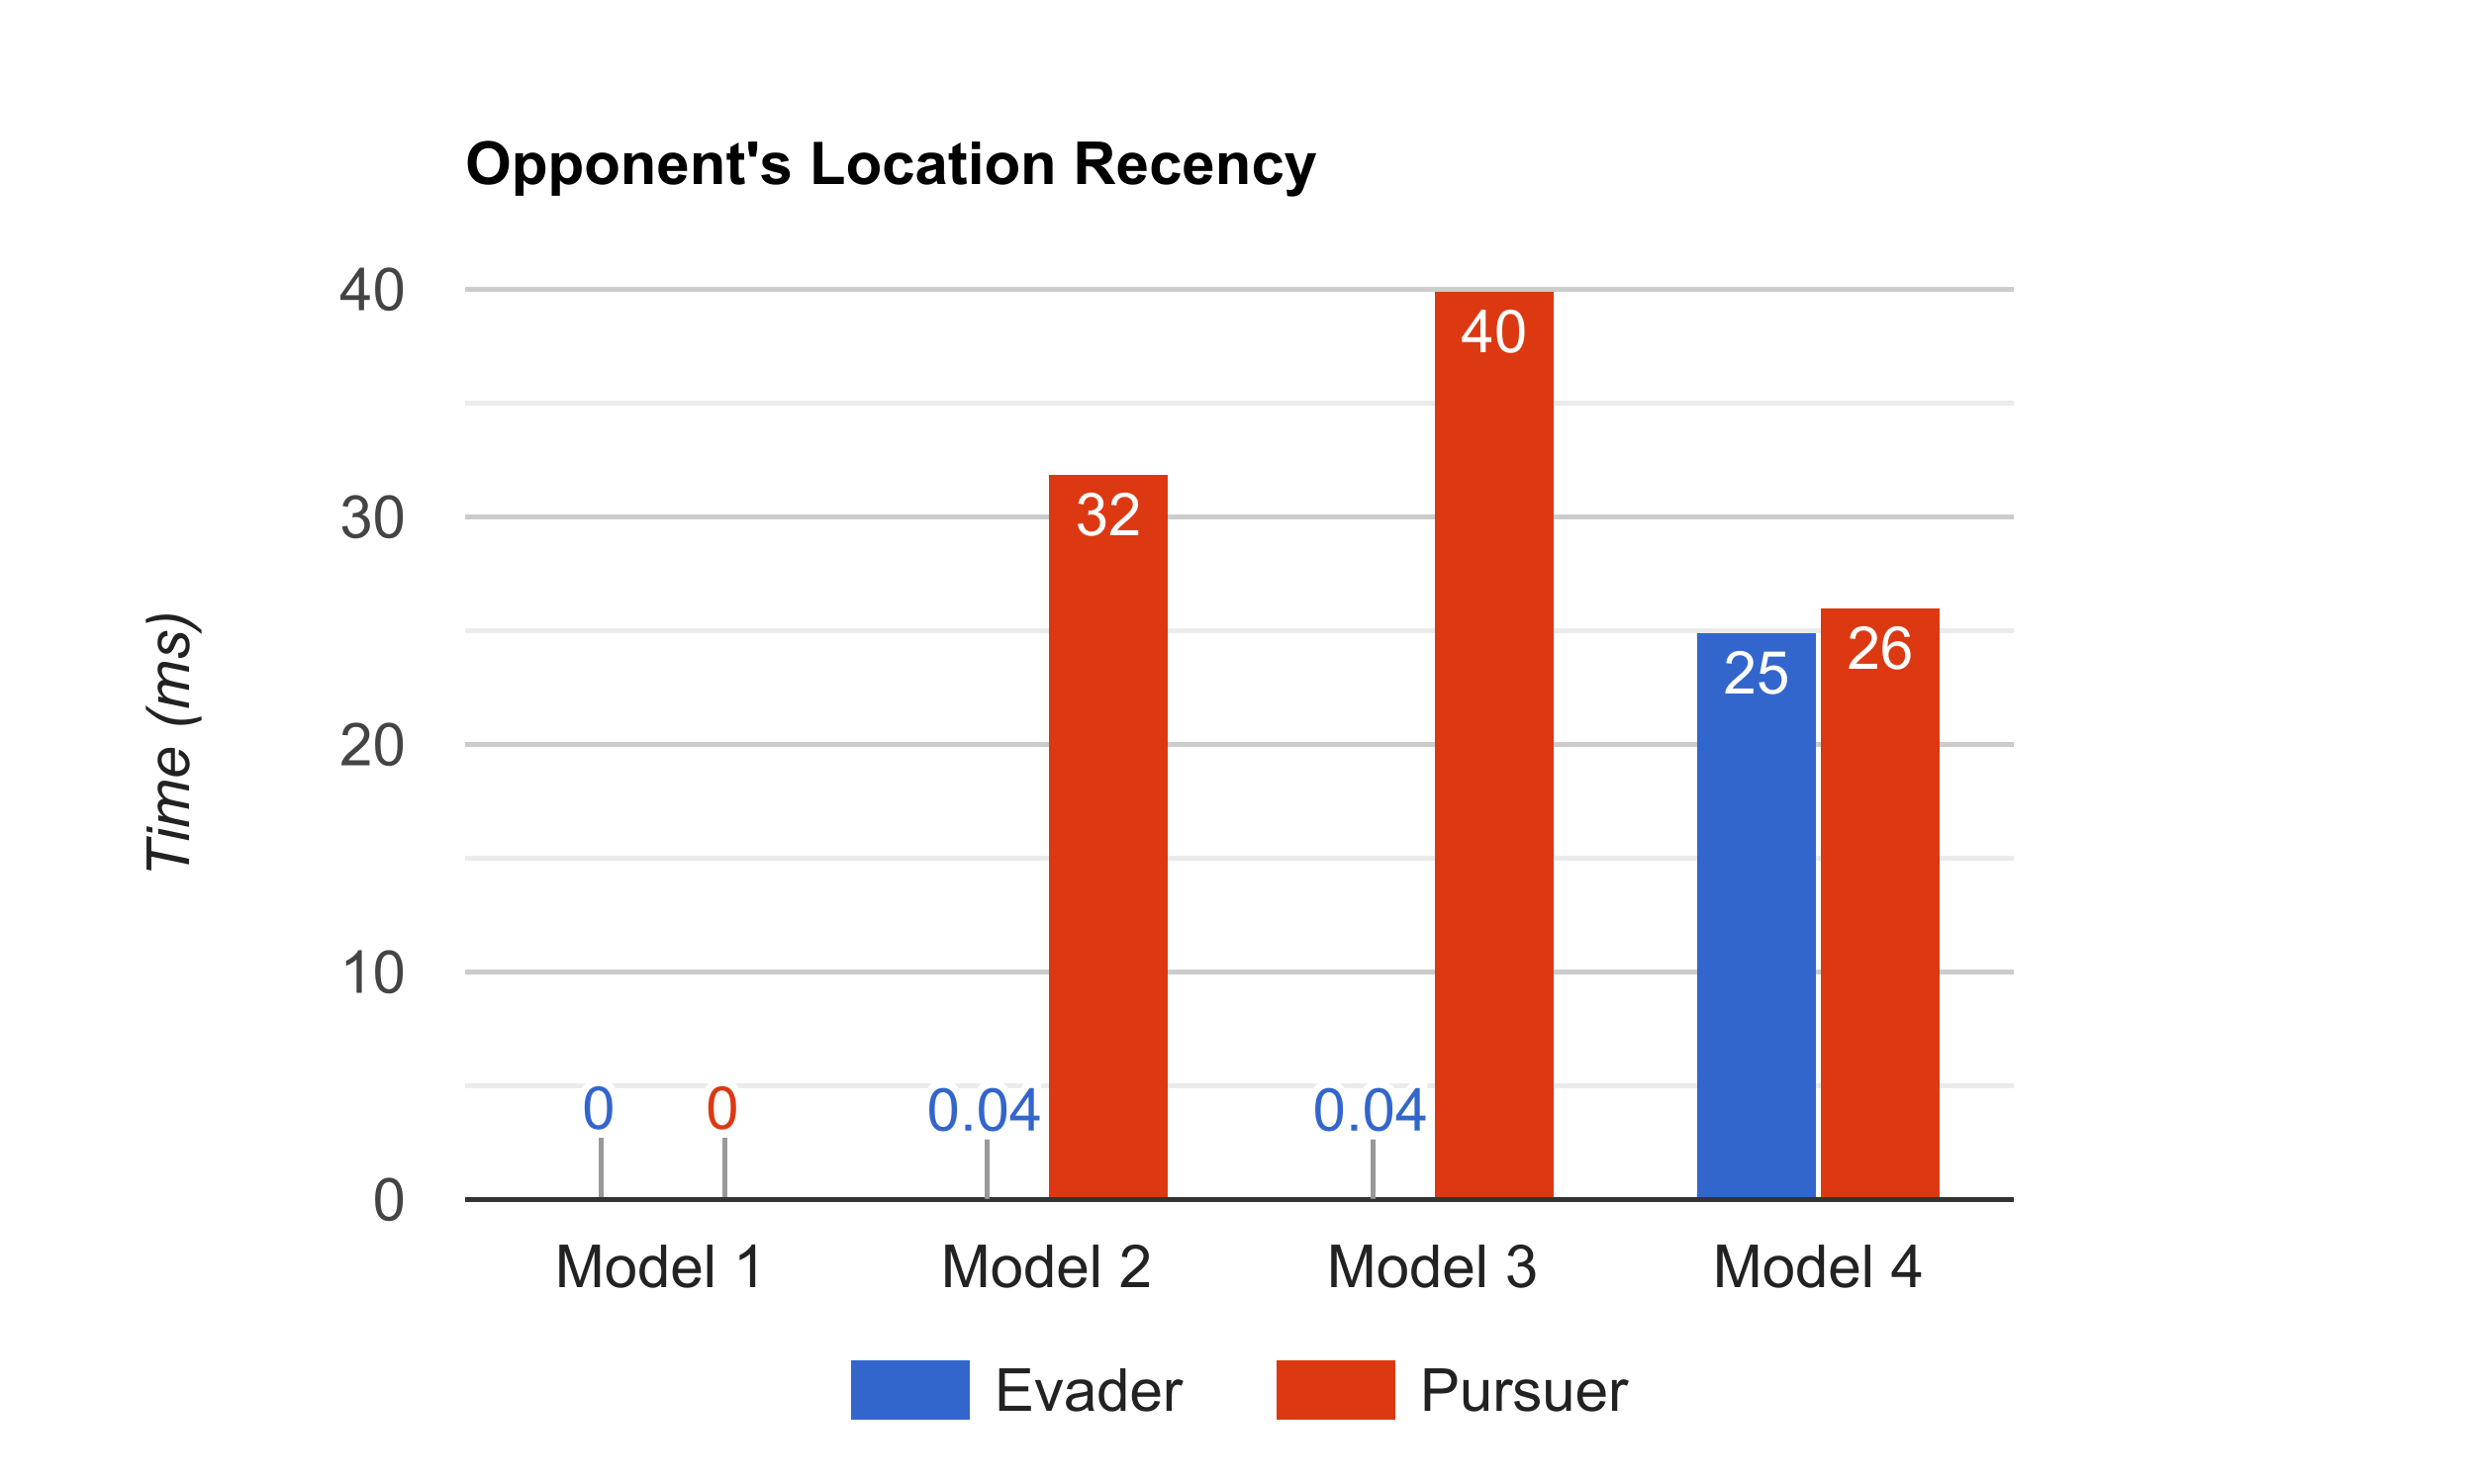 <?xml version="1.0" encoding="UTF-8" standalone="no"?>
<svg
   xmlns:dc="http://purl.org/dc/elements/1.1/"
   xmlns:cc="http://creativecommons.org/ns#"
   xmlns:rdf="http://www.w3.org/1999/02/22-rdf-syntax-ns#"
   xmlns:svg="http://www.w3.org/2000/svg"
   xmlns="http://www.w3.org/2000/svg"
   xmlns:sodipodi="http://sodipodi.sourceforge.net/DTD/sodipodi-0.dtd"
   xmlns:inkscape="http://www.inkscape.org/namespaces/inkscape"
   width="500"
   height="300"
   aria-label="A chart."
   style="overflow: hidden;"
   id="svg2"
   version="1.1"
   inkscape:version="0.91 r13725"
   sodipodi:docname="opp_location.svg">
  <rect width="100%" height="100%" fill="#808080" stroke="none"/>
  <sodipodi:namedview
     pagecolor="#ffffff"
     bordercolor="#666666"
     borderopacity="1"
     objecttolerance="10"
     gridtolerance="10"
     guidetolerance="10"
     inkscape:pageopacity="0"
     inkscape:pageshadow="2"
     inkscape:window-width="640"
     inkscape:window-height="480"
     id="namedview246"
     showgrid="false"
     inkscape:zoom="0.606"
     inkscape:cx="221.12211"
     inkscape:cy="150"
     inkscape:window-x="0"
     inkscape:window-y="0"
     inkscape:window-maximized="0"
     inkscape:current-layer="svg2" />
  <defs
     id="_ABSTRACT_RENDERER_ID_2">
    <clipPath
       id="_ABSTRACT_RENDERER_ID_3">
      <rect
         x="94"
         y="58"
         width="313"
         height="185"
         id="rect6" />
    </clipPath>
  </defs>
  <path
     style="fill:#ffffff;stroke:none;stroke-width:0"
     d="m 0,0 500,0 0,300 -500,0 z"
     id="rect8" />
  <g
     id="g10">
    <g
       style="font-weight:bold;font-size:12px;font-family:Arial;text-anchor:start;fill:#000000;stroke:none;stroke-width:0"
       id="text12">
      <path
         d="m 94.521,32.958 q 0,-1.312 0.393,-2.203 0.293,-0.656 0.797,-1.178 0.51,-0.521 1.113,-0.773 0.803,-0.34 1.852,-0.34 1.898,0 3.035,1.178 1.143,1.178 1.143,3.275 0,2.08 -1.131,3.258 -1.131,1.172 -3.023,1.172 -1.916,0 -3.047,-1.166 -1.131,-1.172 -1.131,-3.223 z m 1.787,-0.059 q 0,1.459 0.674,2.215 0.674,0.75 1.711,0.75 1.037,0 1.699,-0.744 0.668,-0.75 0.668,-2.244 0,-1.477 -0.65,-2.203 -0.645,-0.727 -1.717,-0.727 -1.072,0 -1.729,0.738 -0.656,0.732 -0.656,2.215 z"
         style="font-weight:bold;font-size:12px;font-family:Arial;text-anchor:start;fill:#000000;stroke:none;stroke-width:0"
         id="path3805" />
      <path
         d="m 104.166,30.977 1.535,0 0,0.914 q 0.299,-0.469 0.809,-0.762 0.51,-0.293 1.131,-0.293 1.084,0 1.84,0.85 0.756,0.85 0.756,2.367 0,1.559 -0.762,2.426 -0.762,0.861 -1.846,0.861 -0.516,0 -0.938,-0.205 -0.416,-0.205 -0.879,-0.703 l 0,3.135 -1.646,0 0,-8.59 z m 1.629,3.006 q 0,1.049 0.416,1.553 0.416,0.498 1.014,0.498 0.574,0 0.955,-0.457 0.381,-0.463 0.381,-1.512 0,-0.979 -0.393,-1.453 -0.393,-0.475 -0.973,-0.475 -0.604,0 -1.002,0.469 -0.398,0.463 -0.398,1.377 z"
         style="font-weight:bold;font-size:12px;font-family:Arial;text-anchor:start;fill:#000000;stroke:none;stroke-width:0"
         id="path3807" />
      <path
         d="m 111.502,30.977 1.535,0 0,0.914 q 0.299,-0.469 0.809,-0.762 0.51,-0.293 1.131,-0.293 1.084,0 1.84,0.85 0.756,0.85 0.756,2.367 0,1.559 -0.762,2.426 -0.762,0.861 -1.846,0.861 -0.516,0 -0.938,-0.205 -0.416,-0.205 -0.879,-0.703 l 0,3.135 -1.646,0 0,-8.59 z m 1.629,3.006 q 0,1.049 0.416,1.553 0.416,0.498 1.014,0.498 0.574,0 0.955,-0.457 0.381,-0.463 0.381,-1.512 0,-0.979 -0.393,-1.453 -0.393,-0.475 -0.973,-0.475 -0.604,0 -1.002,0.469 -0.398,0.463 -0.398,1.377 z"
         style="font-weight:bold;font-size:12px;font-family:Arial;text-anchor:start;fill:#000000;stroke:none;stroke-width:0"
         id="path3809" />
      <path
         d="m 118.504,34.001 q 0,-0.82 0.404,-1.588 0.404,-0.768 1.143,-1.172 0.744,-0.404 1.658,-0.404 1.412,0 2.314,0.92 0.902,0.914 0.902,2.314 0,1.412 -0.914,2.344 -0.908,0.926 -2.291,0.926 -0.855,0 -1.635,-0.387 -0.773,-0.387 -1.178,-1.131 -0.404,-0.75 -0.404,-1.822 z m 1.688,0.088 q 0,0.926 0.439,1.418 0.439,0.492 1.084,0.492 0.645,0 1.078,-0.492 0.439,-0.492 0.439,-1.43 0,-0.914 -0.439,-1.406 -0.434,-0.492 -1.078,-0.492 -0.645,0 -1.084,0.492 -0.439,0.492 -0.439,1.418 z"
         style="font-weight:bold;font-size:12px;font-family:Arial;text-anchor:start;fill:#000000;stroke:none;stroke-width:0"
         id="path3811" />
      <path
         d="m 131.857,37.2 -1.646,0 0,-3.176 q 0,-1.008 -0.105,-1.301 -0.105,-0.299 -0.346,-0.463 -0.234,-0.164 -0.568,-0.164 -0.428,0 -0.768,0.234 -0.34,0.234 -0.469,0.621 -0.123,0.387 -0.123,1.43 l 0,2.818 -1.646,0 0,-6.223 1.529,0 0,0.914 q 0.814,-1.055 2.051,-1.055 0.545,0 0.996,0.199 0.451,0.193 0.68,0.498 0.234,0.305 0.322,0.691 0.094,0.387 0.094,1.107 l 0,3.867 z"
         style="font-weight:bold;font-size:12px;font-family:Arial;text-anchor:start;fill:#000000;stroke:none;stroke-width:0"
         id="path3813" />
      <path
         d="m 137.137,35.22 1.641,0.275 q -0.316,0.902 -1.002,1.377 -0.68,0.469 -1.705,0.469 -1.623,0 -2.402,-1.061 -0.615,-0.85 -0.615,-2.145 0,-1.547 0.809,-2.42 0.809,-0.879 2.045,-0.879 1.389,0 2.191,0.92 0.803,0.914 0.768,2.807 l -4.125,0 q 0.018,0.732 0.398,1.143 0.381,0.404 0.949,0.404 0.387,0 0.65,-0.211 0.264,-0.211 0.398,-0.68 z m 0.094,-1.664 q -0.018,-0.715 -0.369,-1.084 -0.352,-0.375 -0.855,-0.375 -0.539,0 -0.891,0.393 -0.352,0.393 -0.346,1.066 l 2.461,0 z"
         style="font-weight:bold;font-size:12px;font-family:Arial;text-anchor:start;fill:#000000;stroke:none;stroke-width:0"
         id="path3815" />
      <path
         d="m 145.873,37.2 -1.646,0 0,-3.176 q 0,-1.008 -0.105,-1.301 -0.105,-0.299 -0.346,-0.463 -0.234,-0.164 -0.568,-0.164 -0.428,0 -0.768,0.234 -0.34,0.234 -0.469,0.621 -0.123,0.387 -0.123,1.43 l 0,2.818 -1.646,0 0,-6.223 1.529,0 0,0.914 q 0.814,-1.055 2.051,-1.055 0.545,0 0.996,0.199 0.451,0.193 0.68,0.498 0.234,0.305 0.322,0.691 0.094,0.387 0.094,1.107 l 0,3.867 z"
         style="font-weight:bold;font-size:12px;font-family:Arial;text-anchor:start;fill:#000000;stroke:none;stroke-width:0"
         id="path3817" />
      <path
         d="m 150.402,30.977 0,1.312 -1.125,0 0,2.508 q 0,0.762 0.029,0.891 0.035,0.123 0.146,0.205 0.117,0.082 0.281,0.082 0.229,0 0.662,-0.158 l 0.141,1.277 q -0.574,0.246 -1.301,0.246 -0.445,0 -0.803,-0.146 -0.357,-0.152 -0.527,-0.387 -0.164,-0.24 -0.229,-0.645 -0.053,-0.287 -0.053,-1.16 l 0,-2.713 -0.756,0 0,-1.312 0.756,0 0,-1.236 1.652,-0.961 0,2.197 1.125,0 z"
         style="font-weight:bold;font-size:12px;font-family:Arial;text-anchor:start;fill:#000000;stroke:none;stroke-width:0"
         id="path3819" />
      <path
         d="m 151.545,31.663 -0.311,-1.6 0,-1.453 1.793,0 0,1.453 -0.27,1.6 -1.213,0 z"
         style="font-weight:bold;font-size:12px;font-family:Arial;text-anchor:start;fill:#000000;stroke:none;stroke-width:0"
         id="path3821" />
      <path
         d="m 153.836,35.425 1.652,-0.252 q 0.105,0.48 0.428,0.732 0.322,0.246 0.902,0.246 0.639,0 0.961,-0.234 0.217,-0.164 0.217,-0.439 0,-0.188 -0.117,-0.311 -0.123,-0.117 -0.551,-0.217 -1.992,-0.439 -2.525,-0.803 -0.738,-0.504 -0.738,-1.4 0,-0.809 0.639,-1.359 0.639,-0.551 1.98,-0.551 1.277,0 1.898,0.416 0.621,0.416 0.855,1.23 l -1.553,0.287 q -0.1,-0.363 -0.381,-0.557 -0.275,-0.193 -0.791,-0.193 -0.65,0 -0.932,0.182 -0.188,0.129 -0.188,0.334 0,0.176 0.164,0.299 0.223,0.164 1.535,0.463 1.318,0.299 1.84,0.732 0.516,0.439 0.516,1.225 0,0.855 -0.715,1.471 -0.715,0.615 -2.115,0.615 -1.271,0 -2.016,-0.516 -0.738,-0.516 -0.967,-1.4 z"
         style="font-weight:bold;font-size:12px;font-family:Arial;text-anchor:start;fill:#000000;stroke:none;stroke-width:0"
         id="path3823" />
      <path
         d="m 164.482,37.2 0,-8.52 1.734,0 0,7.072 4.312,0 0,1.447 -6.047,0 z"
         style="font-weight:bold;font-size:12px;font-family:Arial;text-anchor:start;fill:#000000;stroke:none;stroke-width:0"
         id="path3825" />
      <path
         d="m 171.379,34.001 q 0,-0.82 0.404,-1.588 0.404,-0.768 1.143,-1.172 0.744,-0.404 1.658,-0.404 1.412,0 2.314,0.92 0.902,0.914 0.902,2.314 0,1.412 -0.914,2.344 -0.908,0.926 -2.291,0.926 -0.855,0 -1.635,-0.387 -0.773,-0.387 -1.178,-1.131 -0.404,-0.75 -0.404,-1.822 z m 1.688,0.088 q 0,0.926 0.439,1.418 0.439,0.492 1.084,0.492 0.645,0 1.078,-0.492 0.439,-0.492 0.439,-1.43 0,-0.914 -0.439,-1.406 -0.434,-0.492 -1.078,-0.492 -0.645,0 -1.084,0.492 -0.439,0.492 -0.439,1.418 z"
         style="font-weight:bold;font-size:12px;font-family:Arial;text-anchor:start;fill:#000000;stroke:none;stroke-width:0"
         id="path3827" />
      <path
         d="m 184.498,32.817 -1.623,0.293 q -0.082,-0.486 -0.375,-0.732 -0.287,-0.246 -0.75,-0.246 -0.615,0 -0.984,0.428 -0.363,0.422 -0.363,1.418 0,1.107 0.369,1.564 0.375,0.457 1.002,0.457 0.469,0 0.768,-0.264 0.299,-0.27 0.422,-0.92 l 1.617,0.275 q -0.252,1.113 -0.967,1.682 -0.715,0.568 -1.916,0.568 -1.365,0 -2.18,-0.861 -0.809,-0.861 -0.809,-2.385 0,-1.541 0.814,-2.396 0.814,-0.861 2.203,-0.861 1.137,0 1.805,0.492 0.674,0.486 0.967,1.488 z"
         style="font-weight:bold;font-size:12px;font-family:Arial;text-anchor:start;fill:#000000;stroke:none;stroke-width:0"
         id="path3829" />
      <path
         d="m 186.959,32.876 -1.494,-0.27 q 0.252,-0.902 0.867,-1.336 0.615,-0.434 1.828,-0.434 1.102,0 1.641,0.264 0.539,0.258 0.756,0.662 0.223,0.398 0.223,1.471 l -0.018,1.922 q 0,0.82 0.076,1.213 0.082,0.387 0.299,0.832 l -1.629,0 q -0.064,-0.164 -0.158,-0.486 -0.041,-0.146 -0.059,-0.193 -0.422,0.41 -0.902,0.615 -0.48,0.205 -1.025,0.205 -0.961,0 -1.518,-0.521 -0.551,-0.521 -0.551,-1.318 0,-0.527 0.252,-0.938 0.252,-0.416 0.703,-0.633 0.457,-0.223 1.312,-0.387 1.154,-0.217 1.6,-0.404 l 0,-0.164 q 0,-0.475 -0.234,-0.674 -0.234,-0.205 -0.885,-0.205 -0.439,0 -0.686,0.176 -0.246,0.17 -0.398,0.604 z m 2.203,1.336 q -0.316,0.105 -1.002,0.252 -0.686,0.146 -0.896,0.287 -0.322,0.229 -0.322,0.58 0,0.346 0.258,0.598 0.258,0.252 0.656,0.252 0.445,0 0.85,-0.293 0.299,-0.223 0.393,-0.545 0.065,-0.211 0.065,-0.803 l 0,-0.328 z"
         style="font-weight:bold;font-size:12px;font-family:Arial;text-anchor:start;fill:#000000;stroke:none;stroke-width:0"
         id="path3831" />
      <path
         d="m 195.262,30.977 0,1.312 -1.125,0 0,2.508 q 0,0.762 0.029,0.891 0.035,0.123 0.146,0.205 0.117,0.082 0.281,0.082 0.229,0 0.662,-0.158 l 0.141,1.277 q -0.574,0.246 -1.301,0.246 -0.445,0 -0.803,-0.146 -0.357,-0.152 -0.527,-0.387 -0.164,-0.24 -0.229,-0.645 -0.053,-0.287 -0.053,-1.16 l 0,-2.713 -0.756,0 0,-1.312 0.756,0 0,-1.236 1.652,-0.961 0,2.197 1.125,0 z"
         style="font-weight:bold;font-size:12px;font-family:Arial;text-anchor:start;fill:#000000;stroke:none;stroke-width:0"
         id="path3833" />
      <path
         d="m 196.416,30.134 0,-1.523 1.646,0 0,1.523 -1.646,0 z m 0,7.066 0,-6.223 1.646,0 0,6.223 -1.646,0 z"
         style="font-weight:bold;font-size:12px;font-family:Arial;text-anchor:start;fill:#000000;stroke:none;stroke-width:0"
         id="path3835" />
      <path
         d="m 199.363,34.001 q 0,-0.82 0.404,-1.588 0.404,-0.768 1.143,-1.172 0.744,-0.404 1.658,-0.404 1.412,0 2.314,0.92 0.902,0.914 0.902,2.314 0,1.412 -0.914,2.344 -0.908,0.926 -2.291,0.926 -0.855,0 -1.635,-0.387 -0.773,-0.387 -1.178,-1.131 -0.404,-0.75 -0.404,-1.822 z m 1.688,0.088 q 0,0.926 0.439,1.418 0.439,0.492 1.084,0.492 0.645,0 1.078,-0.492 0.439,-0.492 0.439,-1.43 0,-0.914 -0.439,-1.406 -0.434,-0.492 -1.078,-0.492 -0.645,0 -1.084,0.492 -0.439,0.492 -0.439,1.418 z"
         style="font-weight:bold;font-size:12px;font-family:Arial;text-anchor:start;fill:#000000;stroke:none;stroke-width:0"
         id="path3837" />
      <path
         d="m 212.717,37.2 -1.646,0 0,-3.176 q 0,-1.008 -0.105,-1.301 -0.105,-0.299 -0.346,-0.463 -0.234,-0.164 -0.568,-0.164 -0.428,0 -0.768,0.234 -0.34,0.234 -0.469,0.621 -0.123,0.387 -0.123,1.43 l 0,2.818 -1.646,0 0,-6.223 1.529,0 0,0.914 q 0.814,-1.055 2.051,-1.055 0.545,0 0.996,0.199 0.451,0.193 0.68,0.498 0.234,0.305 0.322,0.691 0.094,0.387 0.094,1.107 l 0,3.867 z"
         style="font-weight:bold;font-size:12px;font-family:Arial;text-anchor:start;fill:#000000;stroke:none;stroke-width:0"
         id="path3839" />
      <path
         d="m 217.738,37.2 0,-8.59 3.65,0 q 1.377,0 1.998,0.234 0.627,0.229 1.002,0.82 0.375,0.592 0.375,1.354 0,0.967 -0.568,1.6 -0.568,0.627 -1.699,0.791 0.562,0.328 0.926,0.721 0.369,0.393 0.99,1.395 l 1.049,1.676 -2.074,0 -1.254,-1.869 q -0.668,-1.002 -0.914,-1.26 -0.246,-0.264 -0.521,-0.357 -0.275,-0.1 -0.873,-0.1 l -0.352,0 0,3.586 -1.734,0 z m 1.734,-4.957 1.283,0 q 1.248,0 1.559,-0.105 0.311,-0.105 0.486,-0.363 0.176,-0.258 0.176,-0.645 0,-0.434 -0.234,-0.697 -0.229,-0.27 -0.65,-0.34 -0.211,-0.029 -1.266,-0.029 l -1.354,0 0,2.18 z"
         style="font-weight:bold;font-size:12px;font-family:Arial;text-anchor:start;fill:#000000;stroke:none;stroke-width:0"
         id="path3841" />
      <path
         d="m 229.996,35.22 1.641,0.275 q -0.316,0.902 -1.002,1.377 -0.68,0.469 -1.705,0.469 -1.623,0 -2.402,-1.061 -0.615,-0.85 -0.615,-2.145 0,-1.547 0.809,-2.42 0.809,-0.879 2.045,-0.879 1.389,0 2.191,0.92 0.803,0.914 0.768,2.807 l -4.125,0 q 0.018,0.732 0.398,1.143 0.381,0.404 0.949,0.404 0.387,0 0.65,-0.211 0.264,-0.211 0.398,-0.68 z m 0.094,-1.664 q -0.018,-0.715 -0.369,-1.084 -0.352,-0.375 -0.855,-0.375 -0.539,0 -0.891,0.393 -0.352,0.393 -0.346,1.066 l 2.461,0 z"
         style="font-weight:bold;font-size:12px;font-family:Arial;text-anchor:start;fill:#000000;stroke:none;stroke-width:0"
         id="path3843" />
      <path
         d="m 238.498,32.817 -1.623,0.293 q -0.082,-0.486 -0.375,-0.732 -0.287,-0.246 -0.75,-0.246 -0.615,0 -0.984,0.428 -0.363,0.422 -0.363,1.418 0,1.107 0.369,1.564 0.375,0.457 1.002,0.457 0.469,0 0.768,-0.264 0.299,-0.27 0.422,-0.92 l 1.617,0.275 q -0.252,1.113 -0.967,1.682 -0.715,0.568 -1.916,0.568 -1.365,0 -2.18,-0.861 -0.809,-0.861 -0.809,-2.385 0,-1.541 0.814,-2.396 0.814,-0.861 2.203,-0.861 1.137,0 1.805,0.492 0.674,0.486 0.967,1.488 z"
         style="font-weight:bold;font-size:12px;font-family:Arial;text-anchor:start;fill:#000000;stroke:none;stroke-width:0"
         id="path3845" />
      <path
         d="m 243.332,35.22 1.641,0.275 q -0.316,0.902 -1.002,1.377 -0.68,0.469 -1.705,0.469 -1.623,0 -2.402,-1.061 -0.615,-0.85 -0.615,-2.145 0,-1.547 0.809,-2.42 0.809,-0.879 2.045,-0.879 1.389,0 2.191,0.92 0.803,0.914 0.768,2.807 l -4.125,0 q 0.018,0.732 0.398,1.143 0.381,0.404 0.949,0.404 0.387,0 0.65,-0.211 0.264,-0.211 0.398,-0.68 z m 0.094,-1.664 q -0.018,-0.715 -0.369,-1.084 -0.352,-0.375 -0.855,-0.375 -0.539,0 -0.891,0.393 -0.352,0.393 -0.346,1.066 l 2.461,0 z"
         style="font-weight:bold;font-size:12px;font-family:Arial;text-anchor:start;fill:#000000;stroke:none;stroke-width:0"
         id="path3847" />
      <path
         d="m 252.068,37.2 -1.646,0 0,-3.176 q 0,-1.008 -0.105,-1.301 -0.105,-0.299 -0.346,-0.463 -0.234,-0.164 -0.568,-0.164 -0.428,0 -0.768,0.234 -0.34,0.234 -0.469,0.621 -0.123,0.387 -0.123,1.43 l 0,2.818 -1.646,0 0,-6.223 1.529,0 0,0.914 q 0.814,-1.055 2.051,-1.055 0.545,0 0.996,0.199 0.451,0.193 0.68,0.498 0.234,0.305 0.322,0.691 0.094,0.387 0.094,1.107 l 0,3.867 z"
         style="font-weight:bold;font-size:12px;font-family:Arial;text-anchor:start;fill:#000000;stroke:none;stroke-width:0"
         id="path3849" />
      <path
         d="m 259.17,32.817 -1.623,0.293 q -0.082,-0.486 -0.375,-0.732 -0.287,-0.246 -0.75,-0.246 -0.615,0 -0.984,0.428 -0.363,0.422 -0.363,1.418 0,1.107 0.369,1.564 0.375,0.457 1.002,0.457 0.469,0 0.768,-0.264 0.299,-0.27 0.422,-0.92 l 1.617,0.275 q -0.252,1.113 -0.967,1.682 -0.715,0.568 -1.916,0.568 -1.365,0 -2.18,-0.861 -0.809,-0.861 -0.809,-2.385 0,-1.541 0.814,-2.396 0.814,-0.861 2.203,-0.861 1.137,0 1.805,0.492 0.674,0.486 0.967,1.488 z"
         style="font-weight:bold;font-size:12px;font-family:Arial;text-anchor:start;fill:#000000;stroke:none;stroke-width:0"
         id="path3851" />
      <path
         d="m 259.621,30.977 1.752,0 1.488,4.418 1.453,-4.418 1.705,0 -2.197,5.988 -0.393,1.084 q -0.217,0.545 -0.416,0.832 -0.193,0.287 -0.451,0.463 -0.252,0.182 -0.627,0.281 -0.369,0.1 -0.838,0.1 -0.475,0 -0.932,-0.1 l -0.146,-1.289 q 0.387,0.076 0.697,0.076 0.574,0 0.85,-0.34 0.275,-0.334 0.422,-0.855 l -2.367,-6.24 z"
         style="font-weight:bold;font-size:12px;font-family:Arial;text-anchor:start;fill:#000000;stroke:none;stroke-width:0"
         id="path3853" />
    </g>
    <path
       style="fill:#ffffff;fill-opacity:0;stroke:none;stroke-width:0"
       d="m 94,27 313,0 0,12 -313,0 z"
       id="rect14" />
  </g>
  <g
     id="g16">
    <path
       style="fill:#ffffff;fill-opacity:0;stroke:none;stroke-width:0"
       d="m 172,275 157,0 0,12 -157,0 z"
       id="rect18" />
    <g
       id="g20">
      <path
         style="fill:#ffffff;fill-opacity:0;stroke:none;stroke-width:0"
         d="m 172,275 67,0 0,12 -67,0 z"
         id="rect22" />
      <g
         id="g24">
        <g
           style="font-size:12px;font-family:Arial;text-anchor:start;fill:#222222;stroke:none;stroke-width:0"
           id="text26">
          <path
             d="m 201.949,285.2 0,-8.59 6.211,0 0,1.014 -5.074,0 0,2.631 4.752,0 0,1.008 -4.752,0 0,2.924 5.273,0 0,1.014 -6.41,0 z"
             style="font-size:12px;font-family:Arial;text-anchor:start;fill:#222222;stroke:none;stroke-width:0"
             id="path3774" />
          <path
             d="m 211.512,285.2 -2.367,-6.223 1.113,0 1.336,3.727 q 0.217,0.604 0.398,1.254 0.141,-0.492 0.393,-1.184 l 1.383,-3.797 1.084,0 -2.355,6.223 -0.984,0 z"
             style="font-size:12px;font-family:Arial;text-anchor:start;fill:#222222;stroke:none;stroke-width:0"
             id="path3776" />
          <path
             d="m 219.844,284.432 q -0.586,0.498 -1.131,0.703 -0.539,0.205 -1.16,0.205 -1.025,0 -1.576,-0.498 -0.551,-0.504 -0.551,-1.283 0,-0.457 0.205,-0.832 0.211,-0.381 0.545,-0.609 0.34,-0.229 0.762,-0.346 0.311,-0.082 0.938,-0.158 1.277,-0.152 1.881,-0.363 0.006,-0.217 0.006,-0.275 0,-0.645 -0.299,-0.908 -0.404,-0.357 -1.201,-0.357 -0.744,0 -1.102,0.264 -0.352,0.258 -0.521,0.92 l -1.031,-0.141 q 0.141,-0.662 0.463,-1.066 0.322,-0.41 0.932,-0.627 0.609,-0.223 1.412,-0.223 0.797,0 1.295,0.188 0.498,0.188 0.732,0.475 0.234,0.281 0.328,0.715 0.053,0.27 0.053,0.973 l 0,1.406 q 0,1.471 0.064,1.863 0.07,0.387 0.27,0.744 l -1.102,0 q -0.164,-0.328 -0.211,-0.768 z m -0.088,-2.355 q -0.574,0.234 -1.723,0.398 -0.65,0.094 -0.92,0.211 -0.27,0.117 -0.416,0.346 -0.146,0.223 -0.146,0.498 0,0.422 0.316,0.703 0.322,0.281 0.938,0.281 0.609,0 1.084,-0.264 0.475,-0.27 0.697,-0.732 0.17,-0.357 0.17,-1.055 l 0,-0.387 z"
             style="font-size:12px;font-family:Arial;text-anchor:start;fill:#222222;stroke:none;stroke-width:0"
             id="path3778" />
          <path
             d="m 226.477,285.2 0,-0.785 q -0.592,0.926 -1.74,0.926 -0.744,0 -1.371,-0.41 -0.621,-0.41 -0.967,-1.143 -0.34,-0.738 -0.34,-1.693 0,-0.932 0.311,-1.688 0.311,-0.762 0.932,-1.166 0.621,-0.404 1.389,-0.404 0.562,0 1.002,0.24 0.439,0.234 0.715,0.615 l 0,-3.082 1.049,0 0,8.59 -0.979,0 z m -3.334,-3.105 q 0,1.195 0.504,1.787 0.504,0.592 1.189,0.592 0.691,0 1.172,-0.562 0.486,-0.568 0.486,-1.729 0,-1.277 -0.492,-1.875 -0.492,-0.598 -1.213,-0.598 -0.703,0 -1.178,0.574 -0.469,0.574 -0.469,1.811 z"
             style="font-size:12px;font-family:Arial;text-anchor:start;fill:#222222;stroke:none;stroke-width:0"
             id="path3780" />
          <path
             d="m 233.355,283.196 1.09,0.135 q -0.258,0.955 -0.955,1.482 -0.697,0.527 -1.781,0.527 -1.365,0 -2.168,-0.838 -0.797,-0.844 -0.797,-2.361 0,-1.57 0.809,-2.438 0.809,-0.867 2.098,-0.867 1.248,0 2.039,0.85 0.791,0.85 0.791,2.391 0,0.094 -0.006,0.281 l -4.641,0 q 0.059,1.025 0.58,1.57 0.521,0.545 1.301,0.545 0.58,0 0.99,-0.305 0.41,-0.305 0.65,-0.973 z m -3.463,-1.705 3.475,0 q -0.07,-0.785 -0.398,-1.178 -0.504,-0.609 -1.307,-0.609 -0.727,0 -1.225,0.486 -0.492,0.486 -0.545,1.301 z"
             style="font-size:12px;font-family:Arial;text-anchor:start;fill:#222222;stroke:none;stroke-width:0"
             id="path3782" />
          <path
             d="m 235.764,285.2 0,-6.223 0.949,0 0,0.943 q 0.363,-0.662 0.668,-0.873 0.311,-0.211 0.68,-0.211 0.533,0 1.084,0.34 l -0.363,0.979 q -0.387,-0.229 -0.773,-0.229 -0.346,0 -0.621,0.211 -0.275,0.205 -0.393,0.574 -0.176,0.562 -0.176,1.23 l 0,3.258 -1.055,0 z"
             style="font-size:12px;font-family:Arial;text-anchor:start;fill:#222222;stroke:none;stroke-width:0"
             id="path3784" />
        </g>
      </g>
      <path
         style="fill:#3366cc;stroke:none;stroke-width:0"
         d="m 172,275 24,0 0,12 -24,0 z"
         id="rect28" />
    </g>
    <g
       id="g30">
      <path
         style="fill:#ffffff;fill-opacity:0;stroke:none;stroke-width:0"
         d="m 258,275 71,0 0,12 -71,0 z"
         id="rect32" />
      <g
         id="g34">
        <g
           style="font-size:12px;font-family:Arial;text-anchor:start;fill:#222222;stroke:none;stroke-width:0"
           id="text36">
          <path
             d="m 287.926,285.2 0,-8.59 3.24,0 q 0.855,0 1.307,0.082 0.633,0.105 1.061,0.404 0.428,0.293 0.686,0.826 0.264,0.533 0.264,1.172 0,1.096 -0.697,1.857 -0.697,0.756 -2.52,0.756 l -2.203,0 0,3.492 -1.137,0 z m 1.137,-4.506 2.221,0 q 1.102,0 1.564,-0.41 0.463,-0.41 0.463,-1.154 0,-0.539 -0.275,-0.92 -0.27,-0.387 -0.715,-0.51 -0.287,-0.076 -1.061,-0.076 l -2.197,0 0,3.07 z"
             style="font-size:12px;font-family:Arial;text-anchor:start;fill:#222222;stroke:none;stroke-width:0"
             id="path3789" />
          <path
             d="m 299.861,285.2 0,-0.914 q -0.727,1.055 -1.975,1.055 -0.551,0 -1.031,-0.211 -0.475,-0.211 -0.709,-0.527 -0.229,-0.322 -0.322,-0.785 -0.065,-0.311 -0.065,-0.984 l 0,-3.855 1.055,0 0,3.451 q 0,0.826 0.065,1.113 0.1,0.416 0.422,0.656 0.322,0.234 0.797,0.234 0.475,0 0.891,-0.24 0.416,-0.246 0.586,-0.662 0.176,-0.422 0.176,-1.219 l 0,-3.334 1.055,0 0,6.223 -0.943,0 z"
             style="font-size:12px;font-family:Arial;text-anchor:start;fill:#222222;stroke:none;stroke-width:0"
             id="path3791" />
          <path
             d="m 302.451,285.2 0,-6.223 0.949,0 0,0.943 q 0.363,-0.662 0.668,-0.873 0.311,-0.211 0.68,-0.211 0.533,0 1.084,0.34 l -0.363,0.979 q -0.387,-0.229 -0.773,-0.229 -0.346,0 -0.621,0.211 -0.275,0.205 -0.393,0.574 -0.176,0.562 -0.176,1.23 l 0,3.258 -1.055,0 z"
             style="font-size:12px;font-family:Arial;text-anchor:start;fill:#222222;stroke:none;stroke-width:0"
             id="path3793" />
          <path
             d="m 306.025,283.343 1.043,-0.164 q 0.088,0.627 0.486,0.961 0.404,0.334 1.125,0.334 0.727,0 1.078,-0.293 0.352,-0.299 0.352,-0.697 0,-0.357 -0.311,-0.562 -0.217,-0.141 -1.078,-0.357 -1.16,-0.293 -1.611,-0.504 -0.445,-0.217 -0.68,-0.592 -0.229,-0.381 -0.229,-0.838 0,-0.416 0.188,-0.768 0.193,-0.357 0.521,-0.592 0.246,-0.182 0.668,-0.305 0.428,-0.129 0.914,-0.129 0.732,0 1.283,0.211 0.557,0.211 0.82,0.574 0.264,0.357 0.363,0.961 l -1.031,0.141 q -0.07,-0.48 -0.41,-0.75 -0.334,-0.27 -0.949,-0.27 -0.727,0 -1.037,0.24 -0.311,0.24 -0.311,0.562 0,0.205 0.129,0.369 0.129,0.17 0.404,0.281 0.158,0.059 0.932,0.27 1.119,0.299 1.559,0.492 0.445,0.188 0.697,0.551 0.252,0.363 0.252,0.902 0,0.527 -0.311,0.996 -0.305,0.463 -0.885,0.721 -0.58,0.252 -1.312,0.252 -1.213,0 -1.852,-0.504 -0.633,-0.504 -0.809,-1.494 z"
             style="font-size:12px;font-family:Arial;text-anchor:start;fill:#222222;stroke:none;stroke-width:0"
             id="path3795" />
          <path
             d="m 316.525,285.2 0,-0.914 q -0.727,1.055 -1.975,1.055 -0.551,0 -1.031,-0.211 -0.475,-0.211 -0.709,-0.527 -0.229,-0.322 -0.322,-0.785 -0.064,-0.311 -0.064,-0.984 l 0,-3.855 1.055,0 0,3.451 q 0,0.826 0.065,1.113 0.1,0.416 0.422,0.656 0.322,0.234 0.797,0.234 0.475,0 0.891,-0.24 0.416,-0.246 0.586,-0.662 0.176,-0.422 0.176,-1.219 l 0,-3.334 1.055,0 0,6.223 -0.943,0 z"
             style="font-size:12px;font-family:Arial;text-anchor:start;fill:#222222;stroke:none;stroke-width:0"
             id="path3797" />
          <path
             d="m 323.387,283.196 1.09,0.135 q -0.258,0.955 -0.955,1.482 -0.697,0.527 -1.781,0.527 -1.365,0 -2.168,-0.838 -0.797,-0.844 -0.797,-2.361 0,-1.57 0.809,-2.438 0.809,-0.867 2.098,-0.867 1.248,0 2.039,0.85 0.791,0.85 0.791,2.391 0,0.094 -0.006,0.281 l -4.641,0 q 0.059,1.025 0.58,1.57 0.521,0.545 1.301,0.545 0.58,0 0.99,-0.305 0.41,-0.305 0.65,-0.973 z m -3.463,-1.705 3.475,0 q -0.07,-0.785 -0.398,-1.178 -0.504,-0.609 -1.307,-0.609 -0.727,0 -1.225,0.486 -0.492,0.486 -0.545,1.301 z"
             style="font-size:12px;font-family:Arial;text-anchor:start;fill:#222222;stroke:none;stroke-width:0"
             id="path3799" />
          <path
             d="m 325.795,285.2 0,-6.223 0.949,0 0,0.943 q 0.363,-0.662 0.668,-0.873 0.311,-0.211 0.68,-0.211 0.533,0 1.084,0.34 l -0.363,0.979 q -0.387,-0.229 -0.773,-0.229 -0.346,0 -0.621,0.211 -0.275,0.205 -0.393,0.574 -0.176,0.562 -0.176,1.23 l 0,3.258 -1.055,0 z"
             style="font-size:12px;font-family:Arial;text-anchor:start;fill:#222222;stroke:none;stroke-width:0"
             id="path3801" />
        </g>
      </g>
      <path
         style="fill:#dc3912;stroke:none;stroke-width:0"
         d="m 258,275 24,0 0,12 -24,0 z"
         id="rect38" />
    </g>
  </g>
  <g
     id="g40">
    <path
       style="fill:#ffffff;fill-opacity:0;stroke:none;stroke-width:0"
       d="m 94,58 313,0 0,185 -313,0 z"
       id="rect42" />
    <g
       clip-path="url(http://localhost:63342/hc-with-streams/results/no-vpn/charts-no-vpn.html?_ijt=3ghico0qltu18snijdi3q7leh3#_ABSTRACT_RENDERER_ID_3)"
       id="g44">
      <g
         id="g46">
        <path
           style="fill:#cccccc;stroke:none;stroke-width:0"
           d="m 94,242 313,0 0,1 -313,0 z"
           id="rect48" />
        <path
           style="fill:#cccccc;stroke:none;stroke-width:0"
           d="m 94,196 313,0 0,1 -313,0 z"
           id="rect50" />
        <path
           style="fill:#cccccc;stroke:none;stroke-width:0"
           d="m 94,150 313,0 0,1 -313,0 z"
           id="rect52" />
        <path
           style="fill:#cccccc;stroke:none;stroke-width:0"
           d="m 94,104 313,0 0,1 -313,0 z"
           id="rect54" />
        <path
           style="fill:#cccccc;stroke:none;stroke-width:0"
           d="m 94,58 313,0 0,1 -313,0 z"
           id="rect56" />
        <path
           style="fill:#ebebeb;stroke:none;stroke-width:0"
           d="m 94,219 313,0 0,1 -313,0 z"
           id="rect58" />
        <path
           style="fill:#ebebeb;stroke:none;stroke-width:0"
           d="m 94,173 313,0 0,1 -313,0 z"
           id="rect60" />
        <path
           style="fill:#ebebeb;stroke:none;stroke-width:0"
           d="m 94,127 313,0 0,1 -313,0 z"
           id="rect62" />
        <path
           style="fill:#ebebeb;stroke:none;stroke-width:0"
           d="m 94,81 313,0 0,1 -313,0 z"
           id="rect64" />
      </g>
      <g
         id="g66">
        <path
           style="fill:#3366cc;stroke:none;stroke-width:0"
           d="m 109,242 24,0 0,0.5 -24,0 z"
           id="rect68" />
        <path
           style="fill:#3366cc;stroke:none;stroke-width:0"
           d="m 187,242.353 24,0 0,0.5 -24,0 z"
           id="rect70" />
        <path
           style="fill:#3366cc;stroke:none;stroke-width:0"
           d="m 265,242.353 24,0 0,0.5 -24,0 z"
           id="rect72" />
        <path
           style="fill:#3366cc;stroke:none;stroke-width:0"
           d="m 343,128 24,0 0,114 -24,0 z"
           id="rect74" />
        <path
           style="fill:#dc3912;stroke:none;stroke-width:0"
           d="m 134,242 24,0 0,0.5 -24,0 z"
           id="rect76" />
        <path
           style="fill:#dc3912;stroke:none;stroke-width:0"
           d="m 212,96 24,0 0,146 -24,0 z"
           id="rect78" />
        <path
           style="fill:#dc3912;stroke:none;stroke-width:0"
           d="m 290,59 24,0 0,183 -24,0 z"
           id="rect80" />
        <path
           style="fill:#dc3912;stroke:none;stroke-width:0"
           d="m 368,123 24,0 0,119 -24,0 z"
           id="rect82" />
      </g>
      <g
         id="g84">
        <path
           style="fill:#333333;stroke:none;stroke-width:0"
           d="m 94,242 313,0 0,1 -313,0 z"
           id="rect86" />
      </g>
      <g
         id="g88">
        <path
           style="fill:#999999;stroke:none;stroke-width:0"
           d="m 121,230 1,0 0,12 -1,0 z"
           id="rect90" />
        <path
           style="fill:#999999;stroke:none;stroke-width:0"
           d="m 199,230.353 1,0 0,12 -1,0 z"
           id="rect92" />
        <path
           style="fill:#999999;stroke:none;stroke-width:0"
           d="m 277,230.353 1,0 0,12 -1,0 z"
           id="rect94" />
        <rect
           x="355"
           y="128"
           width="1"
           height="0"
           stroke="none"
           stroke-width="0"
           fill="#999999"
           id="rect96" />
        <path
           style="fill:#999999;stroke:none;stroke-width:0"
           d="m 146,230 1,0 0,12 -1,0 z"
           id="rect98" />
        <rect
           x="224"
           y="96"
           width="1"
           height="0"
           stroke="none"
           stroke-width="0"
           fill="#999999"
           id="rect100" />
        <rect
           x="302"
           y="59"
           width="1"
           height="0"
           stroke="none"
           stroke-width="0"
           fill="#999999"
           id="rect102" />
        <rect
           x="380"
           y="123"
           width="1"
           height="0"
           stroke="none"
           stroke-width="0"
           fill="#999999"
           id="rect104" />
      </g>
    </g>
    <g
       id="g106" />
    <g
       id="g108">
      <g
         id="g110">
        <g
           style="font-size:12px;font-family:Arial;text-anchor:middle;fill:#222222;stroke:none;stroke-width:0"
           id="text112">
          <path
             d="m 113.051,260.2 0,-8.59 1.711,0 2.033,6.082 q 0.281,0.85 0.41,1.271 0.146,-0.469 0.457,-1.377 l 2.057,-5.977 1.529,0 0,8.59 -1.096,0 0,-7.189 -2.496,7.189 -1.025,0 -2.484,-7.312 0,7.312 -1.096,0 z"
             style="font-size:12px;font-family:Arial;text-anchor:middle;fill:#222222;stroke:none;stroke-width:0"
             id="path3617" />
          <path
             d="m 122.543,257.089 q 0,-1.729 0.961,-2.561 0.803,-0.691 1.957,-0.691 1.283,0 2.098,0.844 0.814,0.838 0.814,2.32 0,1.201 -0.363,1.893 -0.357,0.686 -1.049,1.066 -0.686,0.381 -1.5,0.381 -1.307,0 -2.115,-0.838 -0.803,-0.838 -0.803,-2.414 z m 1.084,0 q 0,1.195 0.521,1.793 0.521,0.592 1.312,0.592 0.785,0 1.307,-0.598 0.521,-0.598 0.521,-1.822 0,-1.154 -0.527,-1.746 -0.521,-0.598 -1.301,-0.598 -0.791,0 -1.312,0.592 -0.521,0.592 -0.521,1.787 z"
             style="font-size:12px;font-family:Arial;text-anchor:middle;fill:#222222;stroke:none;stroke-width:0"
             id="path3619" />
          <path
             d="m 133.652,260.2 0,-0.785 q -0.592,0.926 -1.74,0.926 -0.744,0 -1.371,-0.41 -0.621,-0.41 -0.967,-1.143 -0.34,-0.738 -0.34,-1.693 0,-0.932 0.311,-1.688 0.311,-0.762 0.932,-1.166 0.621,-0.404 1.389,-0.404 0.562,0 1.002,0.24 0.439,0.234 0.715,0.615 l 0,-3.082 1.049,0 0,8.59 -0.979,0 z m -3.334,-3.105 q 0,1.195 0.504,1.787 0.504,0.592 1.189,0.592 0.691,0 1.172,-0.562 0.486,-0.568 0.486,-1.729 0,-1.277 -0.492,-1.875 -0.492,-0.598 -1.213,-0.598 -0.703,0 -1.178,0.574 -0.469,0.574 -0.469,1.811 z"
             style="font-size:12px;font-family:Arial;text-anchor:middle;fill:#222222;stroke:none;stroke-width:0"
             id="path3621" />
          <path
             d="m 140.531,258.196 1.09,0.135 q -0.258,0.955 -0.955,1.482 -0.697,0.527 -1.781,0.527 -1.365,0 -2.168,-0.838 -0.797,-0.844 -0.797,-2.361 0,-1.57 0.809,-2.438 0.809,-0.867 2.098,-0.867 1.248,0 2.039,0.85 0.791,0.85 0.791,2.391 0,0.094 -0.006,0.281 l -4.641,0 q 0.059,1.025 0.58,1.57 0.521,0.545 1.301,0.545 0.58,0 0.99,-0.305 0.41,-0.305 0.65,-0.973 z m -3.463,-1.705 3.475,0 q -0.07,-0.785 -0.398,-1.178 -0.504,-0.609 -1.307,-0.609 -0.727,0 -1.225,0.486 -0.492,0.486 -0.545,1.301 z"
             style="font-size:12px;font-family:Arial;text-anchor:middle;fill:#222222;stroke:none;stroke-width:0"
             id="path3623" />
          <path
             d="m 142.928,260.2 0,-8.59 1.055,0 0,8.59 -1.055,0 z"
             style="font-size:12px;font-family:Arial;text-anchor:middle;fill:#222222;stroke:none;stroke-width:0"
             id="path3625" />
          <path
             d="m 152.631,260.2 -1.055,0 0,-6.721 q -0.381,0.363 -1.002,0.727 -0.615,0.363 -1.107,0.545 l 0,-1.02 q 0.885,-0.416 1.547,-1.008 0.662,-0.592 0.938,-1.148 l 0.68,0 0,8.625 z"
             style="font-size:12px;font-family:Arial;text-anchor:middle;fill:#222222;stroke:none;stroke-width:0"
             id="path3627" />
        </g>
      </g>
      <g
         id="g114">
        <g
           style="font-size:12px;font-family:Arial;text-anchor:middle;fill:#222222;stroke:none;stroke-width:0"
           id="text116">
          <path
             d="m 191.051,260.2 0,-8.59 1.711,0 2.033,6.082 q 0.281,0.85 0.41,1.271 0.146,-0.469 0.457,-1.377 l 2.057,-5.977 1.529,0 0,8.59 -1.096,0 0,-7.189 -2.496,7.189 -1.025,0 -2.484,-7.312 0,7.312 -1.096,0 z"
             style="font-size:12px;font-family:Arial;text-anchor:middle;fill:#222222;stroke:none;stroke-width:0"
             id="path3630" />
          <path
             d="m 200.543,257.089 q 0,-1.729 0.961,-2.561 0.803,-0.691 1.957,-0.691 1.283,0 2.098,0.844 0.814,0.838 0.814,2.32 0,1.201 -0.363,1.893 -0.357,0.686 -1.049,1.066 -0.686,0.381 -1.5,0.381 -1.307,0 -2.115,-0.838 -0.803,-0.838 -0.803,-2.414 z m 1.084,0 q 0,1.195 0.521,1.793 0.521,0.592 1.312,0.592 0.785,0 1.307,-0.598 0.521,-0.598 0.521,-1.822 0,-1.154 -0.527,-1.746 -0.521,-0.598 -1.301,-0.598 -0.791,0 -1.312,0.592 -0.521,0.592 -0.521,1.787 z"
             style="font-size:12px;font-family:Arial;text-anchor:middle;fill:#222222;stroke:none;stroke-width:0"
             id="path3632" />
          <path
             d="m 211.652,260.2 0,-0.785 q -0.592,0.926 -1.74,0.926 -0.744,0 -1.371,-0.41 -0.621,-0.41 -0.967,-1.143 -0.34,-0.738 -0.34,-1.693 0,-0.932 0.311,-1.688 0.311,-0.762 0.932,-1.166 0.621,-0.404 1.389,-0.404 0.562,0 1.002,0.24 0.439,0.234 0.715,0.615 l 0,-3.082 1.049,0 0,8.59 -0.979,0 z m -3.334,-3.105 q 0,1.195 0.504,1.787 0.504,0.592 1.189,0.592 0.691,0 1.172,-0.562 0.486,-0.568 0.486,-1.729 0,-1.277 -0.492,-1.875 -0.492,-0.598 -1.213,-0.598 -0.703,0 -1.178,0.574 -0.469,0.574 -0.469,1.811 z"
             style="font-size:12px;font-family:Arial;text-anchor:middle;fill:#222222;stroke:none;stroke-width:0"
             id="path3634" />
          <path
             d="m 218.531,258.196 1.09,0.135 q -0.258,0.955 -0.955,1.482 -0.697,0.527 -1.781,0.527 -1.365,0 -2.168,-0.838 -0.797,-0.844 -0.797,-2.361 0,-1.57 0.809,-2.438 0.809,-0.867 2.098,-0.867 1.248,0 2.039,0.85 0.791,0.85 0.791,2.391 0,0.094 -0.006,0.281 l -4.641,0 q 0.059,1.025 0.58,1.57 0.521,0.545 1.301,0.545 0.58,0 0.99,-0.305 0.41,-0.305 0.65,-0.973 z m -3.463,-1.705 3.475,0 q -0.07,-0.785 -0.398,-1.178 -0.504,-0.609 -1.307,-0.609 -0.727,0 -1.225,0.486 -0.492,0.486 -0.545,1.301 z"
             style="font-size:12px;font-family:Arial;text-anchor:middle;fill:#222222;stroke:none;stroke-width:0"
             id="path3636" />
          <path
             d="m 220.928,260.2 0,-8.59 1.055,0 0,8.59 -1.055,0 z"
             style="font-size:12px;font-family:Arial;text-anchor:middle;fill:#222222;stroke:none;stroke-width:0"
             id="path3638" />
          <path
             d="m 232.201,259.186 0,1.014 -5.678,0 q -0.012,-0.381 0.123,-0.732 0.217,-0.58 0.691,-1.143 0.48,-0.562 1.383,-1.301 1.4,-1.148 1.893,-1.816 0.492,-0.674 0.492,-1.271 0,-0.627 -0.451,-1.055 -0.445,-0.434 -1.166,-0.434 -0.762,0 -1.219,0.457 -0.457,0.457 -0.463,1.266 l -1.084,-0.111 q 0.111,-1.213 0.838,-1.846 0.727,-0.639 1.951,-0.639 1.236,0 1.957,0.686 0.721,0.686 0.721,1.699 0,0.516 -0.211,1.014 -0.211,0.498 -0.703,1.049 -0.486,0.551 -1.623,1.512 -0.949,0.797 -1.219,1.084 -0.27,0.281 -0.445,0.568 l 4.213,0 z"
             style="font-size:12px;font-family:Arial;text-anchor:middle;fill:#222222;stroke:none;stroke-width:0"
             id="path3640" />
        </g>
      </g>
      <g
         id="g118">
        <g
           style="font-size:12px;font-family:Arial;text-anchor:middle;fill:#222222;stroke:none;stroke-width:0"
           id="text120">
          <path
             d="m 269.051,260.2 0,-8.59 1.711,0 2.033,6.082 q 0.281,0.85 0.41,1.271 0.146,-0.469 0.457,-1.377 l 2.057,-5.977 1.529,0 0,8.59 -1.096,0 0,-7.189 -2.496,7.189 -1.025,0 -2.484,-7.312 0,7.312 -1.096,0 z"
             style="font-size:12px;font-family:Arial;text-anchor:middle;fill:#222222;stroke:none;stroke-width:0"
             id="path3643" />
          <path
             d="m 278.543,257.089 q 0,-1.729 0.961,-2.561 0.803,-0.691 1.957,-0.691 1.283,0 2.098,0.844 0.814,0.838 0.814,2.32 0,1.201 -0.363,1.893 -0.357,0.686 -1.049,1.066 -0.686,0.381 -1.5,0.381 -1.307,0 -2.115,-0.838 -0.803,-0.838 -0.803,-2.414 z m 1.084,0 q 0,1.195 0.521,1.793 0.521,0.592 1.312,0.592 0.785,0 1.307,-0.598 0.521,-0.598 0.521,-1.822 0,-1.154 -0.527,-1.746 -0.521,-0.598 -1.301,-0.598 -0.791,0 -1.312,0.592 -0.521,0.592 -0.521,1.787 z"
             style="font-size:12px;font-family:Arial;text-anchor:middle;fill:#222222;stroke:none;stroke-width:0"
             id="path3645" />
          <path
             d="m 289.652,260.2 0,-0.785 q -0.592,0.926 -1.74,0.926 -0.744,0 -1.371,-0.41 -0.621,-0.41 -0.967,-1.143 -0.34,-0.738 -0.34,-1.693 0,-0.932 0.311,-1.688 0.311,-0.762 0.932,-1.166 0.621,-0.404 1.389,-0.404 0.562,0 1.002,0.24 0.439,0.234 0.715,0.615 l 0,-3.082 1.049,0 0,8.59 -0.979,0 z m -3.334,-3.105 q 0,1.195 0.504,1.787 0.504,0.592 1.189,0.592 0.691,0 1.172,-0.562 0.486,-0.568 0.486,-1.729 0,-1.277 -0.492,-1.875 -0.492,-0.598 -1.213,-0.598 -0.703,0 -1.178,0.574 -0.469,0.574 -0.469,1.811 z"
             style="font-size:12px;font-family:Arial;text-anchor:middle;fill:#222222;stroke:none;stroke-width:0"
             id="path3647" />
          <path
             d="m 296.531,258.196 1.09,0.135 q -0.258,0.955 -0.955,1.482 -0.697,0.527 -1.781,0.527 -1.365,0 -2.168,-0.838 -0.797,-0.844 -0.797,-2.361 0,-1.57 0.809,-2.438 0.809,-0.867 2.098,-0.867 1.248,0 2.039,0.85 0.791,0.85 0.791,2.391 0,0.094 -0.006,0.281 l -4.641,0 q 0.059,1.025 0.58,1.57 0.521,0.545 1.301,0.545 0.58,0 0.99,-0.305 0.41,-0.305 0.65,-0.973 z m -3.463,-1.705 3.475,0 q -0.07,-0.785 -0.398,-1.178 -0.504,-0.609 -1.307,-0.609 -0.727,0 -1.225,0.486 -0.492,0.486 -0.545,1.301 z"
             style="font-size:12px;font-family:Arial;text-anchor:middle;fill:#222222;stroke:none;stroke-width:0"
             id="path3649" />
          <path
             d="m 298.928,260.2 0,-8.59 1.055,0 0,8.59 -1.055,0 z"
             style="font-size:12px;font-family:Arial;text-anchor:middle;fill:#222222;stroke:none;stroke-width:0"
             id="path3651" />
          <path
             d="m 304.664,257.932 1.055,-0.141 q 0.182,0.896 0.615,1.295 0.439,0.393 1.066,0.393 0.744,0 1.254,-0.516 0.516,-0.516 0.516,-1.277 0,-0.727 -0.475,-1.195 -0.475,-0.475 -1.207,-0.475 -0.299,0 -0.744,0.117 l 0.117,-0.926 q 0.105,0.012 0.17,0.012 0.674,0 1.213,-0.352 0.539,-0.352 0.539,-1.084 0,-0.58 -0.393,-0.961 -0.393,-0.381 -1.014,-0.381 -0.615,0 -1.025,0.387 -0.41,0.387 -0.527,1.16 l -1.055,-0.188 q 0.193,-1.061 0.879,-1.641 0.686,-0.586 1.705,-0.586 0.703,0 1.295,0.305 0.592,0.299 0.902,0.82 0.316,0.521 0.316,1.107 0,0.557 -0.299,1.014 -0.299,0.457 -0.885,0.727 0.762,0.176 1.184,0.732 0.422,0.551 0.422,1.383 0,1.125 -0.82,1.91 -0.82,0.779 -2.074,0.779 -1.131,0 -1.881,-0.674 -0.744,-0.674 -0.85,-1.746 z"
             style="font-size:12px;font-family:Arial;text-anchor:middle;fill:#222222;stroke:none;stroke-width:0"
             id="path3653" />
        </g>
      </g>
      <g
         id="g122">
        <g
           style="font-size:12px;font-family:Arial;text-anchor:middle;fill:#222222;stroke:none;stroke-width:0"
           id="text124">
          <path
             d="m 347.051,260.2 0,-8.59 1.711,0 2.033,6.082 q 0.281,0.85 0.41,1.271 0.146,-0.469 0.457,-1.377 l 2.057,-5.977 1.529,0 0,8.59 -1.096,0 0,-7.189 -2.496,7.189 -1.025,0 -2.484,-7.312 0,7.312 -1.096,0 z"
             style="font-size:12px;font-family:Arial;text-anchor:middle;fill:#222222;stroke:none;stroke-width:0"
             id="path3656" />
          <path
             d="m 356.543,257.089 q 0,-1.729 0.961,-2.561 0.803,-0.691 1.957,-0.691 1.283,0 2.098,0.844 0.814,0.838 0.814,2.32 0,1.201 -0.363,1.893 -0.357,0.686 -1.049,1.066 -0.686,0.381 -1.5,0.381 -1.307,0 -2.115,-0.838 -0.803,-0.838 -0.803,-2.414 z m 1.084,0 q 0,1.195 0.521,1.793 0.521,0.592 1.312,0.592 0.785,0 1.307,-0.598 0.521,-0.598 0.521,-1.822 0,-1.154 -0.527,-1.746 -0.521,-0.598 -1.301,-0.598 -0.791,0 -1.312,0.592 -0.521,0.592 -0.521,1.787 z"
             style="font-size:12px;font-family:Arial;text-anchor:middle;fill:#222222;stroke:none;stroke-width:0"
             id="path3658" />
          <path
             d="m 367.652,260.2 0,-0.785 q -0.592,0.926 -1.74,0.926 -0.744,0 -1.371,-0.41 -0.621,-0.41 -0.967,-1.143 -0.34,-0.738 -0.34,-1.693 0,-0.932 0.311,-1.688 0.311,-0.762 0.932,-1.166 0.621,-0.404 1.389,-0.404 0.562,0 1.002,0.24 0.439,0.234 0.715,0.615 l 0,-3.082 1.049,0 0,8.59 -0.979,0 z m -3.334,-3.105 q 0,1.195 0.504,1.787 0.504,0.592 1.189,0.592 0.691,0 1.172,-0.562 0.486,-0.568 0.486,-1.729 0,-1.277 -0.492,-1.875 -0.492,-0.598 -1.213,-0.598 -0.703,0 -1.178,0.574 -0.469,0.574 -0.469,1.811 z"
             style="font-size:12px;font-family:Arial;text-anchor:middle;fill:#222222;stroke:none;stroke-width:0"
             id="path3660" />
          <path
             d="m 374.531,258.196 1.09,0.135 q -0.258,0.955 -0.955,1.482 -0.697,0.527 -1.781,0.527 -1.365,0 -2.168,-0.838 -0.797,-0.844 -0.797,-2.361 0,-1.57 0.809,-2.438 0.809,-0.867 2.098,-0.867 1.248,0 2.039,0.85 0.791,0.85 0.791,2.391 0,0.094 -0.006,0.281 l -4.641,0 q 0.059,1.025 0.58,1.57 0.521,0.545 1.301,0.545 0.58,0 0.99,-0.305 0.41,-0.305 0.65,-0.973 z m -3.463,-1.705 3.475,0 q -0.07,-0.785 -0.398,-1.178 -0.504,-0.609 -1.307,-0.609 -0.727,0 -1.225,0.486 -0.492,0.486 -0.545,1.301 z"
             style="font-size:12px;font-family:Arial;text-anchor:middle;fill:#222222;stroke:none;stroke-width:0"
             id="path3662" />
          <path
             d="m 376.928,260.2 0,-8.59 1.055,0 0,8.59 -1.055,0 z"
             style="font-size:12px;font-family:Arial;text-anchor:middle;fill:#222222;stroke:none;stroke-width:0"
             id="path3664" />
          <path
             d="m 386.039,260.2 0,-2.057 -3.727,0 0,-0.967 3.92,-5.566 0.861,0 0,5.566 1.16,0 0,0.967 -1.16,0 0,2.057 -1.055,0 z m 0,-3.023 0,-3.873 -2.689,3.873 2.689,0 z"
             style="font-size:12px;font-family:Arial;text-anchor:middle;fill:#222222;stroke:none;stroke-width:0"
             id="path3666" />
        </g>
      </g>
      <g
         id="g126">
        <g
           style="font-size:12px;font-family:Arial;text-anchor:end;fill:#444444;stroke:none;stroke-width:0"
           id="text128">
          <path
             d="m 75.818,242.464 q 0,-1.523 0.311,-2.449 0.316,-0.932 0.932,-1.436 0.621,-0.504 1.559,-0.504 0.691,0 1.213,0.281 0.521,0.275 0.861,0.803 0.34,0.521 0.533,1.277 0.193,0.75 0.193,2.027 0,1.512 -0.311,2.443 -0.311,0.926 -0.932,1.436 -0.615,0.504 -1.559,0.504 -1.242,0 -1.951,-0.891 -0.85,-1.072 -0.85,-3.492 z m 1.084,0 q 0,2.115 0.492,2.818 0.498,0.697 1.225,0.697 0.727,0 1.219,-0.703 0.498,-0.703 0.498,-2.812 0,-2.121 -0.498,-2.818 -0.492,-0.697 -1.23,-0.697 -0.727,0 -1.16,0.615 -0.545,0.785 -0.545,2.9 z"
             style="font-size:12px;font-family:Arial;text-anchor:end;fill:#444444;stroke:none;stroke-width:0"
             id="path3669" />
        </g>
      </g>
      <g
         id="g130">
        <g
           style="font-size:12px;font-family:Arial;text-anchor:end;fill:#444444;stroke:none;stroke-width:0"
           id="text132">
          <path
             d="m 73.111,200.7 -1.055,0 0,-6.721 q -0.381,0.363 -1.002,0.727 -0.615,0.363 -1.107,0.545 l 0,-1.02 q 0.885,-0.416 1.547,-1.008 0.662,-0.592 0.938,-1.148 l 0.68,0 0,8.625 z"
             style="font-size:12px;font-family:Arial;text-anchor:end;fill:#444444;stroke:none;stroke-width:0"
             id="path3672" />
          <path
             d="m 75.818,196.464 q 0,-1.523 0.311,-2.449 0.316,-0.932 0.932,-1.436 0.621,-0.504 1.559,-0.504 0.691,0 1.213,0.281 0.521,0.275 0.861,0.803 0.34,0.521 0.533,1.277 0.193,0.75 0.193,2.027 0,1.512 -0.311,2.443 -0.311,0.926 -0.932,1.436 -0.615,0.504 -1.559,0.504 -1.242,0 -1.951,-0.891 -0.85,-1.072 -0.85,-3.492 z m 1.084,0 q 0,2.115 0.492,2.818 0.498,0.697 1.225,0.697 0.727,0 1.219,-0.703 0.498,-0.703 0.498,-2.812 0,-2.121 -0.498,-2.818 -0.492,-0.697 -1.23,-0.697 -0.727,0 -1.16,0.615 -0.545,0.785 -0.545,2.9 z"
             style="font-size:12px;font-family:Arial;text-anchor:end;fill:#444444;stroke:none;stroke-width:0"
             id="path3674" />
        </g>
      </g>
      <g
         id="g134">
        <g
           style="font-size:12px;font-family:Arial;text-anchor:end;fill:#444444;stroke:none;stroke-width:0"
           id="text136">
          <path
             d="m 74.682,153.686 0,1.014 -5.678,0 q -0.012,-0.381 0.123,-0.732 0.217,-0.58 0.691,-1.143 0.48,-0.562 1.383,-1.301 1.4,-1.148 1.893,-1.816 0.492,-0.674 0.492,-1.271 0,-0.627 -0.451,-1.055 -0.445,-0.434 -1.166,-0.434 -0.762,0 -1.219,0.457 -0.457,0.457 -0.463,1.266 l -1.084,-0.111 q 0.111,-1.213 0.838,-1.846 0.727,-0.639 1.951,-0.639 1.236,0 1.957,0.686 0.721,0.686 0.721,1.699 0,0.516 -0.211,1.014 -0.211,0.498 -0.703,1.049 -0.486,0.551 -1.623,1.512 -0.949,0.797 -1.219,1.084 -0.27,0.281 -0.445,0.568 l 4.213,0 z"
             style="font-size:12px;font-family:Arial;text-anchor:end;fill:#444444;stroke:none;stroke-width:0"
             id="path3677" />
          <path
             d="m 75.818,150.464 q 0,-1.523 0.311,-2.449 0.316,-0.932 0.932,-1.436 0.621,-0.504 1.559,-0.504 0.691,0 1.213,0.281 0.521,0.275 0.861,0.803 0.34,0.521 0.533,1.277 0.193,0.75 0.193,2.027 0,1.512 -0.311,2.443 -0.311,0.926 -0.932,1.436 -0.615,0.504 -1.559,0.504 -1.242,0 -1.951,-0.891 -0.85,-1.072 -0.85,-3.492 z m 1.084,0 q 0,2.115 0.492,2.818 0.498,0.697 1.225,0.697 0.727,0 1.219,-0.703 0.498,-0.703 0.498,-2.812 0,-2.121 -0.498,-2.818 -0.492,-0.697 -1.23,-0.697 -0.727,0 -1.16,0.615 -0.545,0.785 -0.545,2.9 z"
             style="font-size:12px;font-family:Arial;text-anchor:end;fill:#444444;stroke:none;stroke-width:0"
             id="path3679" />
        </g>
      </g>
      <g
         id="g138">
        <g
           style="font-size:12px;font-family:Arial;text-anchor:end;fill:#444444;stroke:none;stroke-width:0"
           id="text140">
          <path
             d="m 69.145,106.432 1.055,-0.141 q 0.182,0.896 0.615,1.295 0.439,0.393 1.066,0.393 0.744,0 1.254,-0.516 0.516,-0.516 0.516,-1.277 0,-0.727 -0.475,-1.195 -0.475,-0.475 -1.207,-0.475 -0.299,0 -0.744,0.117 l 0.117,-0.926 q 0.105,0.012 0.17,0.012 0.674,0 1.213,-0.352 0.539,-0.352 0.539,-1.084 0,-0.58 -0.393,-0.961 -0.393,-0.381 -1.014,-0.381 -0.615,0 -1.025,0.387 -0.41,0.387 -0.527,1.16 L 69.25,102.302 q 0.193,-1.061 0.879,-1.641 0.686,-0.586 1.705,-0.586 0.703,0 1.295,0.305 0.592,0.299 0.902,0.82 0.316,0.521 0.316,1.107 0,0.557 -0.299,1.014 -0.299,0.457 -0.885,0.727 0.762,0.176 1.184,0.732 0.422,0.551 0.422,1.383 0,1.125 -0.82,1.91 -0.82,0.779 -2.074,0.779 -1.131,0 -1.881,-0.674 -0.744,-0.674 -0.85,-1.746 z"
             style="font-size:12px;font-family:Arial;text-anchor:end;fill:#444444;stroke:none;stroke-width:0"
             id="path3682" />
          <path
             d="m 75.818,104.464 q 0,-1.523 0.311,-2.449 0.316,-0.932 0.932,-1.436 0.621,-0.504 1.559,-0.504 0.691,0 1.213,0.281 0.521,0.275 0.861,0.803 0.34,0.521 0.533,1.277 0.193,0.75 0.193,2.027 0,1.512 -0.311,2.443 -0.311,0.926 -0.932,1.436 -0.615,0.504 -1.559,0.504 -1.242,0 -1.951,-0.891 -0.85,-1.072 -0.85,-3.492 z m 1.084,0 q 0,2.115 0.492,2.818 0.498,0.697 1.225,0.697 0.727,0 1.219,-0.703 0.498,-0.703 0.498,-2.812 0,-2.121 -0.498,-2.818 -0.492,-0.697 -1.23,-0.697 -0.727,0 -1.16,0.615 -0.545,0.785 -0.545,2.9 z"
             style="font-size:12px;font-family:Arial;text-anchor:end;fill:#444444;stroke:none;stroke-width:0"
             id="path3684" />
        </g>
      </g>
      <g
         id="g142">
        <g
           style="font-size:12px;font-family:Arial;text-anchor:end;fill:#444444;stroke:none;stroke-width:0"
           id="text144">
          <path
             d="m 72.52,62.7 0,-2.057 -3.727,0 0,-0.967 3.92,-5.566 0.861,0 0,5.566 1.16,0 0,0.967 -1.16,0 0,2.057 -1.055,0 z m 0,-3.023 0,-3.873 -2.689,3.873 2.689,0 z"
             style="font-size:12px;font-family:Arial;text-anchor:end;fill:#444444;stroke:none;stroke-width:0"
             id="path3687" />
          <path
             d="m 75.818,58.464 q 0,-1.523 0.311,-2.449 0.316,-0.932 0.932,-1.436 0.621,-0.504 1.559,-0.504 0.691,0 1.213,0.281 0.521,0.275 0.861,0.803 0.34,0.521 0.533,1.277 0.193,0.75 0.193,2.027 0,1.512 -0.311,2.443 -0.311,0.926 -0.932,1.436 -0.615,0.504 -1.559,0.504 -1.242,0 -1.951,-0.891 -0.85,-1.072 -0.85,-3.492 z m 1.084,0 q 0,2.115 0.492,2.818 0.498,0.697 1.225,0.697 0.727,0 1.219,-0.703 0.498,-0.703 0.498,-2.812 0,-2.121 -0.498,-2.818 -0.492,-0.697 -1.23,-0.697 -0.727,0 -1.16,0.615 -0.545,0.785 -0.545,2.9 z"
             style="font-size:12px;font-family:Arial;text-anchor:end;fill:#444444;stroke:none;stroke-width:0"
             id="path3689" />
        </g>
      </g>
    </g>
    <g
       id="g146">
      <g
         id="g148">
        <g
           id="g150">
          <path
             style="fill:#ffffff;fill-opacity:0;stroke:none;stroke-width:0"
             d="m 115.5,217.5 12,0 0,14 -12,0 z"
             id="rect152" />
          <g
             id="g154">
            <g
               style="font-size:12px;font-family:Arial;text-anchor:middle;fill:#3366cc;stroke:#ffffff;stroke-width:3"
               id="text156">
              <path
                 d="m 118.158,223.964 q 0,-1.523 0.311,-2.449 0.316,-0.932 0.932,-1.436 0.621,-0.504 1.559,-0.504 0.691,0 1.213,0.281 0.521,0.275 0.861,0.803 0.34,0.521 0.533,1.277 0.193,0.75 0.193,2.027 0,1.512 -0.311,2.443 -0.311,0.926 -0.932,1.436 -0.615,0.504 -1.559,0.504 -1.242,0 -1.951,-0.891 -0.85,-1.072 -0.85,-3.492 z m 1.084,0 q 0,2.115 0.492,2.818 0.498,0.697 1.225,0.697 0.727,0 1.219,-0.703 0.498,-0.703 0.498,-2.812 0,-2.121 -0.498,-2.818 -0.492,-0.697 -1.23,-0.697 -0.727,0 -1.16,0.615 -0.545,0.785 -0.545,2.9 z"
                 style="font-size:12px;font-family:Arial;text-anchor:middle;fill:#3366cc;stroke:#ffffff;stroke-width:3"
                 id="path3693" />
            </g>
            <g
               style="font-size:12px;font-family:Arial;text-anchor:middle;fill:#3366cc;stroke:none;stroke-width:0"
               id="text158">
              <path
                 d="m 118.158,223.964 q 0,-1.523 0.311,-2.449 0.316,-0.932 0.932,-1.436 0.621,-0.504 1.559,-0.504 0.691,0 1.213,0.281 0.521,0.275 0.861,0.803 0.34,0.521 0.533,1.277 0.193,0.75 0.193,2.027 0,1.512 -0.311,2.443 -0.311,0.926 -0.932,1.436 -0.615,0.504 -1.559,0.504 -1.242,0 -1.951,-0.891 -0.85,-1.072 -0.85,-3.492 z m 1.084,0 q 0,2.115 0.492,2.818 0.498,0.697 1.225,0.697 0.727,0 1.219,-0.703 0.498,-0.703 0.498,-2.812 0,-2.121 -0.498,-2.818 -0.492,-0.697 -1.23,-0.697 -0.727,0 -1.16,0.615 -0.545,0.785 -0.545,2.9 z"
                 style="font-size:12px;font-family:Arial;text-anchor:middle;fill:#3366cc;stroke:none;stroke-width:0"
                 id="path3696" />
            </g>
          </g>
          <path
             style="fill:#ffffff;fill-opacity:0;stroke:none;stroke-width:0"
             d="m 118,218 6,0 0,12 -6,0 z"
             id="rect160" />
        </g>
      </g>
      <g
         id="g162">
        <g
           id="g164">
          <path
             style="fill:#ffffff;fill-opacity:0;stroke:none;stroke-width:0"
             d="m 184.5,217.5 30,0 0,14 -30,0 z"
             id="rect166" />
          <g
             id="g168">
            <g
               style="font-size:12px;font-family:Arial;text-anchor:middle;fill:#3366cc;stroke:#ffffff;stroke-width:3"
               id="text170">
              <path
                 d="m 187.814,224.316 q 0,-1.523 0.311,-2.449 0.316,-0.932 0.932,-1.436 0.621,-0.504 1.559,-0.504 0.691,0 1.213,0.281 0.521,0.275 0.861,0.803 0.34,0.521 0.533,1.277 0.193,0.75 0.193,2.027 0,1.512 -0.311,2.443 -0.311,0.926 -0.932,1.436 -0.615,0.504 -1.559,0.504 -1.242,0 -1.951,-0.891 -0.85,-1.072 -0.85,-3.492 z m 1.084,0 q 0,2.115 0.492,2.818 0.498,0.697 1.225,0.697 0.727,0 1.219,-0.703 0.498,-0.703 0.498,-2.812 0,-2.121 -0.498,-2.818 -0.492,-0.697 -1.23,-0.697 -0.727,0 -1.16,0.615 -0.545,0.785 -0.545,2.9 z"
                 style="font-size:12px;font-family:Arial;text-anchor:middle;fill:#3366cc;stroke:#ffffff;stroke-width:3"
                 id="path3701" />
              <path
                 d="m 195.086,228.553 0,-1.201 1.201,0 0,1.201 -1.201,0 z"
                 style="font-size:12px;font-family:Arial;text-anchor:middle;fill:#3366cc;stroke:#ffffff;stroke-width:3"
                 id="path3703" />
              <path
                 d="m 197.822,224.316 q 0,-1.523 0.311,-2.449 0.316,-0.932 0.932,-1.436 0.621,-0.504 1.559,-0.504 0.691,0 1.213,0.281 0.521,0.275 0.861,0.803 0.34,0.521 0.533,1.277 0.193,0.75 0.193,2.027 0,1.512 -0.311,2.443 -0.311,0.926 -0.932,1.436 -0.615,0.504 -1.559,0.504 -1.242,0 -1.951,-0.891 -0.85,-1.072 -0.85,-3.492 z m 1.084,0 q 0,2.115 0.492,2.818 0.498,0.697 1.225,0.697 0.727,0 1.219,-0.703 0.498,-0.703 0.498,-2.812 0,-2.121 -0.498,-2.818 -0.492,-0.697 -1.23,-0.697 -0.727,0 -1.16,0.615 -0.545,0.785 -0.545,2.9 z"
                 style="font-size:12px;font-family:Arial;text-anchor:middle;fill:#3366cc;stroke:#ffffff;stroke-width:3"
                 id="path3705" />
              <path
                 d="m 207.883,228.553 0,-2.057 -3.727,0 0,-0.967 3.92,-5.566 0.861,0 0,5.566 1.16,0 0,0.967 -1.16,0 0,2.057 -1.055,0 z m 0,-3.023 0,-3.873 -2.689,3.873 2.689,0 z"
                 style="font-size:12px;font-family:Arial;text-anchor:middle;fill:#3366cc;stroke:#ffffff;stroke-width:3"
                 id="path3707" />
            </g>
            <g
               style="font-size:12px;font-family:Arial;text-anchor:middle;fill:#3366cc;stroke:none;stroke-width:0"
               id="text172">
              <path
                 d="m 187.814,224.316 q 0,-1.523 0.311,-2.449 0.316,-0.932 0.932,-1.436 0.621,-0.504 1.559,-0.504 0.691,0 1.213,0.281 0.521,0.275 0.861,0.803 0.34,0.521 0.533,1.277 0.193,0.75 0.193,2.027 0,1.512 -0.311,2.443 -0.311,0.926 -0.932,1.436 -0.615,0.504 -1.559,0.504 -1.242,0 -1.951,-0.891 -0.85,-1.072 -0.85,-3.492 z m 1.084,0 q 0,2.115 0.492,2.818 0.498,0.697 1.225,0.697 0.727,0 1.219,-0.703 0.498,-0.703 0.498,-2.812 0,-2.121 -0.498,-2.818 -0.492,-0.697 -1.23,-0.697 -0.727,0 -1.16,0.615 -0.545,0.785 -0.545,2.9 z"
                 style="font-size:12px;font-family:Arial;text-anchor:middle;fill:#3366cc;stroke:none;stroke-width:0"
                 id="path3710" />
              <path
                 d="m 195.086,228.553 0,-1.201 1.201,0 0,1.201 -1.201,0 z"
                 style="font-size:12px;font-family:Arial;text-anchor:middle;fill:#3366cc;stroke:none;stroke-width:0"
                 id="path3712" />
              <path
                 d="m 197.822,224.316 q 0,-1.523 0.311,-2.449 0.316,-0.932 0.932,-1.436 0.621,-0.504 1.559,-0.504 0.691,0 1.213,0.281 0.521,0.275 0.861,0.803 0.34,0.521 0.533,1.277 0.193,0.75 0.193,2.027 0,1.512 -0.311,2.443 -0.311,0.926 -0.932,1.436 -0.615,0.504 -1.559,0.504 -1.242,0 -1.951,-0.891 -0.85,-1.072 -0.85,-3.492 z m 1.084,0 q 0,2.115 0.492,2.818 0.498,0.697 1.225,0.697 0.727,0 1.219,-0.703 0.498,-0.703 0.498,-2.812 0,-2.121 -0.498,-2.818 -0.492,-0.697 -1.23,-0.697 -0.727,0 -1.16,0.615 -0.545,0.785 -0.545,2.9 z"
                 style="font-size:12px;font-family:Arial;text-anchor:middle;fill:#3366cc;stroke:none;stroke-width:0"
                 id="path3714" />
              <path
                 d="m 207.883,228.553 0,-2.057 -3.727,0 0,-0.967 3.92,-5.566 0.861,0 0,5.566 1.16,0 0,0.967 -1.16,0 0,2.057 -1.055,0 z m 0,-3.023 0,-3.873 -2.689,3.873 2.689,0 z"
                 style="font-size:12px;font-family:Arial;text-anchor:middle;fill:#3366cc;stroke:none;stroke-width:0"
                 id="path3716" />
            </g>
          </g>
          <path
             style="fill:#ffffff;fill-opacity:0;stroke:none;stroke-width:0"
             d="m 187,218.353 24,0 0,12 -24,0 z"
             id="rect174" />
        </g>
      </g>
      <g
         id="g176">
        <g
           id="g178">
          <path
             style="fill:#ffffff;fill-opacity:0;stroke:none;stroke-width:0"
             d="m 262.5,217.5 30,0 0,14 -30,0 z"
             id="rect180" />
          <g
             id="g182">
            <g
               style="font-size:12px;font-family:Arial;text-anchor:middle;fill:#3366cc;stroke:#ffffff;stroke-width:3"
               id="text184">
              <path
                 d="m 265.814,224.316 q 0,-1.523 0.311,-2.449 0.316,-0.932 0.932,-1.436 0.621,-0.504 1.559,-0.504 0.691,0 1.213,0.281 0.521,0.275 0.861,0.803 0.34,0.521 0.533,1.277 0.193,0.75 0.193,2.027 0,1.512 -0.311,2.443 -0.311,0.926 -0.932,1.436 -0.615,0.504 -1.559,0.504 -1.242,0 -1.951,-0.891 -0.85,-1.072 -0.85,-3.492 z m 1.084,0 q 0,2.115 0.492,2.818 0.498,0.697 1.225,0.697 0.727,0 1.219,-0.703 0.498,-0.703 0.498,-2.812 0,-2.121 -0.498,-2.818 -0.492,-0.697 -1.23,-0.697 -0.727,0 -1.16,0.615 -0.545,0.785 -0.545,2.9 z"
                 style="font-size:12px;font-family:Arial;text-anchor:middle;fill:#3366cc;stroke:#ffffff;stroke-width:3"
                 id="path3721" />
              <path
                 d="m 273.086,228.553 0,-1.201 1.201,0 0,1.201 -1.201,0 z"
                 style="font-size:12px;font-family:Arial;text-anchor:middle;fill:#3366cc;stroke:#ffffff;stroke-width:3"
                 id="path3723" />
              <path
                 d="m 275.822,224.316 q 0,-1.523 0.311,-2.449 0.316,-0.932 0.932,-1.436 0.621,-0.504 1.559,-0.504 0.691,0 1.213,0.281 0.521,0.275 0.861,0.803 0.34,0.521 0.533,1.277 0.193,0.75 0.193,2.027 0,1.512 -0.311,2.443 -0.311,0.926 -0.932,1.436 -0.615,0.504 -1.559,0.504 -1.242,0 -1.951,-0.891 -0.85,-1.072 -0.85,-3.492 z m 1.084,0 q 0,2.115 0.492,2.818 0.498,0.697 1.225,0.697 0.727,0 1.219,-0.703 0.498,-0.703 0.498,-2.812 0,-2.121 -0.498,-2.818 -0.492,-0.697 -1.23,-0.697 -0.727,0 -1.16,0.615 -0.545,0.785 -0.545,2.9 z"
                 style="font-size:12px;font-family:Arial;text-anchor:middle;fill:#3366cc;stroke:#ffffff;stroke-width:3"
                 id="path3725" />
              <path
                 d="m 285.883,228.553 0,-2.057 -3.727,0 0,-0.967 3.92,-5.566 0.861,0 0,5.566 1.16,0 0,0.967 -1.16,0 0,2.057 -1.055,0 z m 0,-3.023 0,-3.873 -2.689,3.873 2.689,0 z"
                 style="font-size:12px;font-family:Arial;text-anchor:middle;fill:#3366cc;stroke:#ffffff;stroke-width:3"
                 id="path3727" />
            </g>
            <g
               style="font-size:12px;font-family:Arial;text-anchor:middle;fill:#3366cc;stroke:none;stroke-width:0"
               id="text186">
              <path
                 d="m 265.814,224.316 q 0,-1.523 0.311,-2.449 0.316,-0.932 0.932,-1.436 0.621,-0.504 1.559,-0.504 0.691,0 1.213,0.281 0.521,0.275 0.861,0.803 0.34,0.521 0.533,1.277 0.193,0.75 0.193,2.027 0,1.512 -0.311,2.443 -0.311,0.926 -0.932,1.436 -0.615,0.504 -1.559,0.504 -1.242,0 -1.951,-0.891 -0.85,-1.072 -0.85,-3.492 z m 1.084,0 q 0,2.115 0.492,2.818 0.498,0.697 1.225,0.697 0.727,0 1.219,-0.703 0.498,-0.703 0.498,-2.812 0,-2.121 -0.498,-2.818 -0.492,-0.697 -1.23,-0.697 -0.727,0 -1.16,0.615 -0.545,0.785 -0.545,2.9 z"
                 style="font-size:12px;font-family:Arial;text-anchor:middle;fill:#3366cc;stroke:none;stroke-width:0"
                 id="path3730" />
              <path
                 d="m 273.086,228.553 0,-1.201 1.201,0 0,1.201 -1.201,0 z"
                 style="font-size:12px;font-family:Arial;text-anchor:middle;fill:#3366cc;stroke:none;stroke-width:0"
                 id="path3732" />
              <path
                 d="m 275.822,224.316 q 0,-1.523 0.311,-2.449 0.316,-0.932 0.932,-1.436 0.621,-0.504 1.559,-0.504 0.691,0 1.213,0.281 0.521,0.275 0.861,0.803 0.34,0.521 0.533,1.277 0.193,0.75 0.193,2.027 0,1.512 -0.311,2.443 -0.311,0.926 -0.932,1.436 -0.615,0.504 -1.559,0.504 -1.242,0 -1.951,-0.891 -0.85,-1.072 -0.85,-3.492 z m 1.084,0 q 0,2.115 0.492,2.818 0.498,0.697 1.225,0.697 0.727,0 1.219,-0.703 0.498,-0.703 0.498,-2.812 0,-2.121 -0.498,-2.818 -0.492,-0.697 -1.23,-0.697 -0.727,0 -1.16,0.615 -0.545,0.785 -0.545,2.9 z"
                 style="font-size:12px;font-family:Arial;text-anchor:middle;fill:#3366cc;stroke:none;stroke-width:0"
                 id="path3734" />
              <path
                 d="m 285.883,228.553 0,-2.057 -3.727,0 0,-0.967 3.92,-5.566 0.861,0 0,5.566 1.16,0 0,0.967 -1.16,0 0,2.057 -1.055,0 z m 0,-3.023 0,-3.873 -2.689,3.873 2.689,0 z"
                 style="font-size:12px;font-family:Arial;text-anchor:middle;fill:#3366cc;stroke:none;stroke-width:0"
                 id="path3736" />
            </g>
          </g>
          <path
             style="fill:#ffffff;fill-opacity:0;stroke:none;stroke-width:0"
             d="m 265,218.353 24,0 0,12 -24,0 z"
             id="rect188" />
        </g>
      </g>
      <g
         id="g190">
        <g
           id="g192">
          <g
             style="font-size:12px;font-family:Arial;text-anchor:middle;fill:#ffffff;stroke:none;stroke-width:0"
             id="text194">
            <path
               d="m 354.361,139.186 0,1.014 -5.678,0 q -0.012,-0.381 0.123,-0.732 0.217,-0.58 0.691,-1.143 0.48,-0.562 1.383,-1.301 1.4,-1.148 1.893,-1.816 0.492,-0.674 0.492,-1.271 0,-0.627 -0.451,-1.055 -0.445,-0.434 -1.166,-0.434 -0.762,0 -1.219,0.457 -0.457,0.457 -0.463,1.266 l -1.084,-0.111 q 0.111,-1.213 0.838,-1.846 0.727,-0.639 1.951,-0.639 1.236,0 1.957,0.686 0.721,0.686 0.721,1.699 0,0.516 -0.211,1.014 -0.211,0.498 -0.703,1.049 -0.486,0.551 -1.623,1.512 -0.949,0.797 -1.219,1.084 -0.27,0.281 -0.445,0.568 l 4.213,0 z"
               style="font-size:12px;font-family:Arial;text-anchor:middle;fill:#ffffff;stroke:none;stroke-width:0"
               id="path3740" />
            <path
               d="m 355.498,137.95 1.107,-0.094 q 0.123,0.809 0.568,1.219 0.451,0.404 1.084,0.404 0.762,0 1.289,-0.574 0.527,-0.574 0.527,-1.523 0,-0.902 -0.51,-1.424 -0.504,-0.521 -1.324,-0.521 -0.51,0 -0.92,0.234 -0.41,0.229 -0.645,0.598 l -0.99,-0.129 0.832,-4.412 4.271,0 0,1.008 -3.428,0 -0.463,2.309 q 0.773,-0.539 1.623,-0.539 1.125,0 1.898,0.779 0.773,0.779 0.773,2.004 0,1.166 -0.68,2.016 -0.826,1.043 -2.256,1.043 -1.172,0 -1.916,-0.656 -0.738,-0.656 -0.844,-1.74 z"
               style="font-size:12px;font-family:Arial;text-anchor:middle;fill:#ffffff;stroke:none;stroke-width:0"
               id="path3742" />
          </g>
          <path
             style="fill:#ffffff;fill-opacity:0;stroke:none;stroke-width:0"
             d="m 348,130 14,0 0,12 -14,0 z"
             id="rect196" />
        </g>
      </g>
      <g
         id="g198">
        <g
           id="g200">
          <path
             style="fill:#ffffff;fill-opacity:0;stroke:none;stroke-width:0"
             d="m 140.5,217.5 12,0 0,14 -12,0 z"
             id="rect202" />
          <g
             id="g204">
            <g
               style="font-size:12px;font-family:Arial;text-anchor:middle;fill:#dc3912;stroke:#ffffff;stroke-width:3"
               id="text206">
              <path
                 d="m 143.158,223.964 q 0,-1.523 0.311,-2.449 0.316,-0.932 0.932,-1.436 0.621,-0.504 1.559,-0.504 0.691,0 1.213,0.281 0.521,0.275 0.861,0.803 0.34,0.521 0.533,1.277 0.193,0.75 0.193,2.027 0,1.512 -0.311,2.443 -0.311,0.926 -0.932,1.436 -0.615,0.504 -1.559,0.504 -1.242,0 -1.951,-0.891 -0.85,-1.072 -0.85,-3.492 z m 1.084,0 q 0,2.115 0.492,2.818 0.498,0.697 1.225,0.697 0.727,0 1.219,-0.703 0.498,-0.703 0.498,-2.812 0,-2.121 -0.498,-2.818 -0.492,-0.697 -1.23,-0.697 -0.727,0 -1.16,0.615 -0.545,0.785 -0.545,2.9 z"
                 style="font-size:12px;font-family:Arial;text-anchor:middle;fill:#dc3912;stroke:#ffffff;stroke-width:3"
                 id="path3747" />
            </g>
            <g
               style="font-size:12px;font-family:Arial;text-anchor:middle;fill:#dc3912;stroke:none;stroke-width:0"
               id="text208">
              <path
                 d="m 143.158,223.964 q 0,-1.523 0.311,-2.449 0.316,-0.932 0.932,-1.436 0.621,-0.504 1.559,-0.504 0.691,0 1.213,0.281 0.521,0.275 0.861,0.803 0.34,0.521 0.533,1.277 0.193,0.75 0.193,2.027 0,1.512 -0.311,2.443 -0.311,0.926 -0.932,1.436 -0.615,0.504 -1.559,0.504 -1.242,0 -1.951,-0.891 -0.85,-1.072 -0.85,-3.492 z m 1.084,0 q 0,2.115 0.492,2.818 0.498,0.697 1.225,0.697 0.727,0 1.219,-0.703 0.498,-0.703 0.498,-2.812 0,-2.121 -0.498,-2.818 -0.492,-0.697 -1.23,-0.697 -0.727,0 -1.16,0.615 -0.545,0.785 -0.545,2.9 z"
                 style="font-size:12px;font-family:Arial;text-anchor:middle;fill:#dc3912;stroke:none;stroke-width:0"
                 id="path3750" />
            </g>
          </g>
          <path
             style="fill:#ffffff;fill-opacity:0;stroke:none;stroke-width:0"
             d="m 143,218 6,0 0,12 -6,0 z"
             id="rect210" />
        </g>
      </g>
      <g
         id="g212">
        <g
           id="g214">
          <g
             style="font-size:12px;font-family:Arial;text-anchor:middle;fill:#ffffff;stroke:none;stroke-width:0"
             id="text216">
            <path
               d="m 217.824,105.932 1.055,-0.141 q 0.182,0.896 0.615,1.295 0.439,0.393 1.066,0.393 0.744,0 1.254,-0.516 0.516,-0.516 0.516,-1.277 0,-0.727 -0.475,-1.195 -0.475,-0.475 -1.207,-0.475 -0.299,0 -0.744,0.117 l 0.117,-0.926 q 0.105,0.012 0.17,0.012 0.674,0 1.213,-0.352 0.539,-0.352 0.539,-1.084 0,-0.58 -0.393,-0.961 -0.393,-0.381 -1.014,-0.381 -0.615,0 -1.025,0.387 -0.41,0.387 -0.527,1.16 l -1.055,-0.188 q 0.193,-1.061 0.879,-1.641 0.686,-0.586 1.705,-0.586 0.703,0 1.295,0.305 0.592,0.299 0.902,0.82 0.316,0.521 0.316,1.107 0,0.557 -0.299,1.014 -0.299,0.457 -0.885,0.727 0.762,0.176 1.184,0.732 0.422,0.551 0.422,1.383 0,1.125 -0.82,1.91 -0.82,0.779 -2.074,0.779 -1.131,0 -1.881,-0.674 -0.744,-0.674 -0.85,-1.746 z"
               style="font-size:12px;font-family:Arial;text-anchor:middle;fill:#ffffff;stroke:none;stroke-width:0"
               id="path3754" />
            <path
               d="m 230.041,107.186 0,1.014 -5.678,0 q -0.012,-0.381 0.123,-0.732 0.217,-0.58 0.691,-1.143 0.48,-0.562 1.383,-1.301 1.4,-1.148 1.893,-1.816 0.492,-0.674 0.492,-1.271 0,-0.627 -0.451,-1.055 -0.445,-0.434 -1.166,-0.434 -0.762,0 -1.219,0.457 -0.457,0.457 -0.463,1.266 l -1.084,-0.111 q 0.111,-1.213 0.838,-1.846 0.727,-0.639 1.951,-0.639 1.236,0 1.957,0.686 0.721,0.686 0.721,1.699 0,0.516 -0.211,1.014 -0.211,0.498 -0.703,1.049 -0.486,0.551 -1.623,1.512 -0.949,0.797 -1.219,1.084 -0.27,0.281 -0.445,0.568 l 4.213,0 z"
               style="font-size:12px;font-family:Arial;text-anchor:middle;fill:#ffffff;stroke:none;stroke-width:0"
               id="path3756" />
          </g>
          <path
             style="fill:#ffffff;fill-opacity:0;stroke:none;stroke-width:0"
             d="m 217,98 14,0 0,12 -14,0 z"
             id="rect218" />
        </g>
      </g>
      <g
         id="g220">
        <g
           id="g222">
          <g
             style="font-size:12px;font-family:Arial;text-anchor:middle;fill:#ffffff;stroke:none;stroke-width:0"
             id="text224">
            <path
               d="m 299.199,71.2 0,-2.057 -3.727,0 0,-0.967 3.92,-5.566 0.861,0 0,5.566 1.16,0 0,0.967 -1.16,0 0,2.057 -1.055,0 z m 0,-3.023 0,-3.873 -2.689,3.873 2.689,0 z"
               style="font-size:12px;font-family:Arial;text-anchor:middle;fill:#ffffff;stroke:none;stroke-width:0"
               id="path3760" />
            <path
               d="m 302.498,66.964 q 0,-1.523 0.311,-2.449 0.316,-0.932 0.932,-1.436 0.621,-0.504 1.559,-0.504 0.691,0 1.213,0.281 0.521,0.275 0.861,0.803 0.34,0.521 0.533,1.277 0.193,0.75 0.193,2.027 0,1.512 -0.311,2.443 -0.311,0.926 -0.932,1.436 -0.615,0.504 -1.559,0.504 -1.242,0 -1.951,-0.891 -0.85,-1.072 -0.85,-3.492 z m 1.084,0 q 0,2.115 0.492,2.818 0.498,0.697 1.225,0.697 0.727,0 1.219,-0.703 0.498,-0.703 0.498,-2.812 0,-2.121 -0.498,-2.818 -0.492,-0.697 -1.23,-0.697 -0.727,0 -1.16,0.615 -0.545,0.785 -0.545,2.9 z"
               style="font-size:12px;font-family:Arial;text-anchor:middle;fill:#ffffff;stroke:none;stroke-width:0"
               id="path3762" />
          </g>
          <path
             style="fill:#ffffff;fill-opacity:0;stroke:none;stroke-width:0"
             d="m 295,61 14,0 0,12 -14,0 z"
             id="rect226" />
        </g>
      </g>
      <g
         id="g228">
        <g
           id="g230">
          <g
             style="font-size:12px;font-family:Arial;text-anchor:middle;fill:#ffffff;stroke:none;stroke-width:0"
             id="text232">
            <path
               d="m 379.361,134.186 0,1.014 -5.678,0 q -0.012,-0.381 0.123,-0.732 0.217,-0.58 0.691,-1.143 0.48,-0.562 1.383,-1.301 1.4,-1.148 1.893,-1.816 0.492,-0.674 0.492,-1.271 0,-0.627 -0.451,-1.055 -0.445,-0.434 -1.166,-0.434 -0.762,0 -1.219,0.457 -0.457,0.457 -0.463,1.266 l -1.084,-0.111 q 0.111,-1.213 0.838,-1.846 0.727,-0.639 1.951,-0.639 1.236,0 1.957,0.686 0.721,0.686 0.721,1.699 0,0.516 -0.211,1.014 -0.211,0.498 -0.703,1.049 -0.486,0.551 -1.623,1.512 -0.949,0.797 -1.219,1.084 -0.27,0.281 -0.445,0.568 l 4.213,0 z"
               style="font-size:12px;font-family:Arial;text-anchor:middle;fill:#ffffff;stroke:none;stroke-width:0"
               id="path3766" />
            <path
               d="m 385.971,128.714 -1.049,0.082 q -0.141,-0.621 -0.398,-0.902 -0.428,-0.451 -1.055,-0.451 -0.504,0 -0.885,0.281 -0.498,0.363 -0.785,1.061 -0.287,0.697 -0.299,1.986 0.381,-0.58 0.932,-0.861 0.551,-0.281 1.154,-0.281 1.055,0 1.793,0.779 0.744,0.773 0.744,2.004 0,0.809 -0.352,1.506 -0.346,0.691 -0.955,1.061 -0.609,0.369 -1.383,0.369 -1.318,0 -2.15,-0.967 -0.832,-0.973 -0.832,-3.199 0,-2.49 0.92,-3.621 0.803,-0.984 2.162,-0.984 1.014,0 1.658,0.568 0.65,0.568 0.779,1.57 z m -4.307,3.703 q 0,0.545 0.229,1.043 0.234,0.498 0.65,0.762 0.416,0.258 0.873,0.258 0.668,0 1.148,-0.539 0.48,-0.539 0.48,-1.465 0,-0.891 -0.475,-1.4 -0.475,-0.516 -1.195,-0.516 -0.715,0 -1.213,0.516 -0.498,0.51 -0.498,1.342 z"
               style="font-size:12px;font-family:Arial;text-anchor:middle;fill:#ffffff;stroke:none;stroke-width:0"
               id="path3768" />
          </g>
          <path
             style="fill:#ffffff;fill-opacity:0;stroke:none;stroke-width:0"
             d="m 373,125 14,0 0,12 -14,0 z"
             id="rect234" />
        </g>
      </g>
    </g>
  </g>
  <g
     id="g236">
    <g
       id="g238">
      <g
         transform="rotate(-90 38.2 150.5)"
         style="font-style:italic;font-size:12px;font-family:Arial;text-anchor:middle;fill:#222222;stroke:none;stroke-width:0"
         id="text240">
        <path
           d="m 13.948,150.5 1.588,-7.611 -2.818,0 0.205,-0.979 6.762,0 -0.205,0.979 -2.795,0 -1.588,7.611 -1.148,0 z"
           style="font-style:italic;font-size:12px;font-family:Arial;text-anchor:middle;fill:#222222;stroke:none;stroke-width:0"
           id="path3577" />
        <path
           d="m 20.37,143.111 0.252,-1.201 1.055,0 -0.252,1.201 -1.055,0 z m -1.547,7.389 1.301,-6.223 1.061,0 -1.301,6.223 -1.061,0 z"
           style="font-style:italic;font-size:12px;font-family:Arial;text-anchor:middle;fill:#222222;stroke:none;stroke-width:0"
           id="path3579" />
        <path
           d="m 21.53,150.5 1.301,-6.223 1.061,0 -0.217,1.025 q 0.592,-0.662 1.055,-0.914 0.469,-0.252 1.014,-0.252 0.58,0 0.967,0.311 0.393,0.305 0.516,0.855 0.475,-0.586 0.996,-0.873 0.527,-0.293 1.107,-0.293 0.779,0 1.166,0.369 0.393,0.369 0.393,1.037 0,0.287 -0.135,0.949 l -0.838,4.008 -1.061,0 0.855,-4.113 q 0.111,-0.504 0.111,-0.721 0,-0.305 -0.193,-0.48 -0.193,-0.176 -0.545,-0.176 -0.475,0 -0.967,0.287 -0.492,0.287 -0.768,0.756 -0.27,0.463 -0.475,1.43 l -0.633,3.018 -1.061,0 0.879,-4.201 q 0.094,-0.428 0.094,-0.609 0,-0.305 -0.193,-0.492 -0.188,-0.188 -0.492,-0.188 -0.451,0 -0.949,0.287 -0.492,0.287 -0.803,0.803 -0.311,0.51 -0.51,1.459 l -0.615,2.941 -1.061,0 z"
           style="font-style:italic;font-size:12px;font-family:Arial;text-anchor:middle;fill:#222222;stroke:none;stroke-width:0"
           id="path3581" />
        <path
           d="m 36.114,148.385 1.031,0.105 q -0.223,0.768 -1.025,1.459 -0.797,0.691 -1.904,0.691 -0.691,0 -1.271,-0.316 -0.574,-0.322 -0.879,-0.932 -0.299,-0.609 -0.299,-1.389 0,-1.02 0.469,-1.975 0.475,-0.961 1.225,-1.424 0.75,-0.469 1.623,-0.469 1.113,0 1.775,0.691 0.668,0.691 0.668,1.887 0,0.457 -0.082,0.938 l -4.582,0 q -0.023,0.182 -0.023,0.328 0,0.873 0.398,1.336 0.404,0.457 0.984,0.457 0.545,0 1.072,-0.357 0.527,-0.357 0.82,-1.031 z m -3.082,-1.541 3.492,0 q 0.006,-0.164 0.006,-0.234 0,-0.797 -0.398,-1.219 -0.398,-0.428 -1.025,-0.428 -0.68,0 -1.242,0.469 -0.557,0.469 -0.832,1.412 z"
           style="font-style:italic;font-size:12px;font-family:Arial;text-anchor:middle;fill:#222222;stroke:none;stroke-width:0"
           id="path3583" />
        <path
           d="m 43.087,153.025 q -0.92,-2.016 -0.92,-4.143 0,-1.418 0.369,-2.637 0.375,-1.225 1.137,-2.42 0.504,-0.797 1.611,-2.062 l 0.826,0 q -0.686,0.732 -1.453,2.062 -0.762,1.33 -1.107,2.613 -0.346,1.283 -0.346,2.578 0,1.934 0.674,4.008 l -0.791,0 z"
           style="font-style:italic;font-size:12px;font-family:Arial;text-anchor:middle;fill:#222222;stroke:none;stroke-width:0"
           id="path3585" />
        <path
           d="m 45.554,150.5 1.301,-6.223 1.061,0 -0.217,1.025 q 0.592,-0.662 1.055,-0.914 0.469,-0.252 1.014,-0.252 0.58,0 0.967,0.311 0.393,0.305 0.516,0.855 0.475,-0.586 0.996,-0.873 0.527,-0.293 1.107,-0.293 0.779,0 1.166,0.369 0.393,0.369 0.393,1.037 0,0.287 -0.135,0.949 l -0.838,4.008 -1.061,0 0.855,-4.113 q 0.111,-0.504 0.111,-0.721 0,-0.305 -0.193,-0.48 -0.193,-0.176 -0.545,-0.176 -0.475,0 -0.967,0.287 -0.492,0.287 -0.768,0.756 -0.27,0.463 -0.475,1.43 l -0.633,3.018 -1.061,0 0.879,-4.201 q 0.094,-0.428 0.094,-0.609 0,-0.305 -0.193,-0.492 -0.188,-0.188 -0.492,-0.188 -0.451,0 -0.949,0.287 -0.492,0.287 -0.803,0.803 -0.311,0.51 -0.51,1.459 l -0.615,2.941 -1.061,0 z"
           style="font-style:italic;font-size:12px;font-family:Arial;text-anchor:middle;fill:#222222;stroke:none;stroke-width:0"
           id="path3587" />
        <path
           d="m 55.667,148.373 1.061,-0.065 q 0,0.457 0.141,0.779 0.141,0.322 0.516,0.527 0.381,0.205 0.885,0.205 0.703,0 1.055,-0.281 0.352,-0.281 0.352,-0.662 0,-0.275 -0.211,-0.521 -0.217,-0.246 -1.061,-0.604 -0.838,-0.363 -1.072,-0.51 -0.393,-0.24 -0.592,-0.562 -0.199,-0.328 -0.199,-0.75 0,-0.738 0.586,-1.266 0.586,-0.527 1.641,-0.527 1.172,0 1.781,0.545 0.615,0.539 0.639,1.424 l -1.037,0.07 q -0.023,-0.562 -0.398,-0.891 -0.375,-0.328 -1.061,-0.328 -0.551,0 -0.855,0.252 -0.305,0.252 -0.305,0.545 0,0.293 0.264,0.516 0.176,0.152 0.908,0.469 1.219,0.527 1.535,0.832 0.504,0.486 0.504,1.184 0,0.463 -0.287,0.908 -0.281,0.445 -0.867,0.715 -0.58,0.264 -1.371,0.264 -1.078,0 -1.834,-0.533 -0.756,-0.533 -0.715,-1.734 z"
           style="font-style:italic;font-size:12px;font-family:Arial;text-anchor:middle;fill:#222222;stroke:none;stroke-width:0"
           id="path3589" />
        <path
           d="m 63.548,141.764 q 0.926,2.016 0.926,4.137 0,1.424 -0.375,2.643 -0.369,1.219 -1.131,2.42 -0.51,0.797 -1.611,2.062 l -0.826,0 q 0.68,-0.738 1.447,-2.068 0.768,-1.33 1.107,-2.607 0.346,-1.283 0.346,-2.584 0,-1.934 -0.674,-4.002 l 0.791,0 z"
           style="font-style:italic;font-size:12px;font-family:Arial;text-anchor:middle;fill:#222222;stroke:none;stroke-width:0"
           id="path3591" />
      </g>
      <path
         d="M28,243L28,58L40,58L40,243Z"
         stroke="none"
         stroke-width="0"
         fill-opacity="0"
         fill="#ffffff"
         id="path242" />
    </g>
  </g>
  <g
     id="g244" />
</svg>
